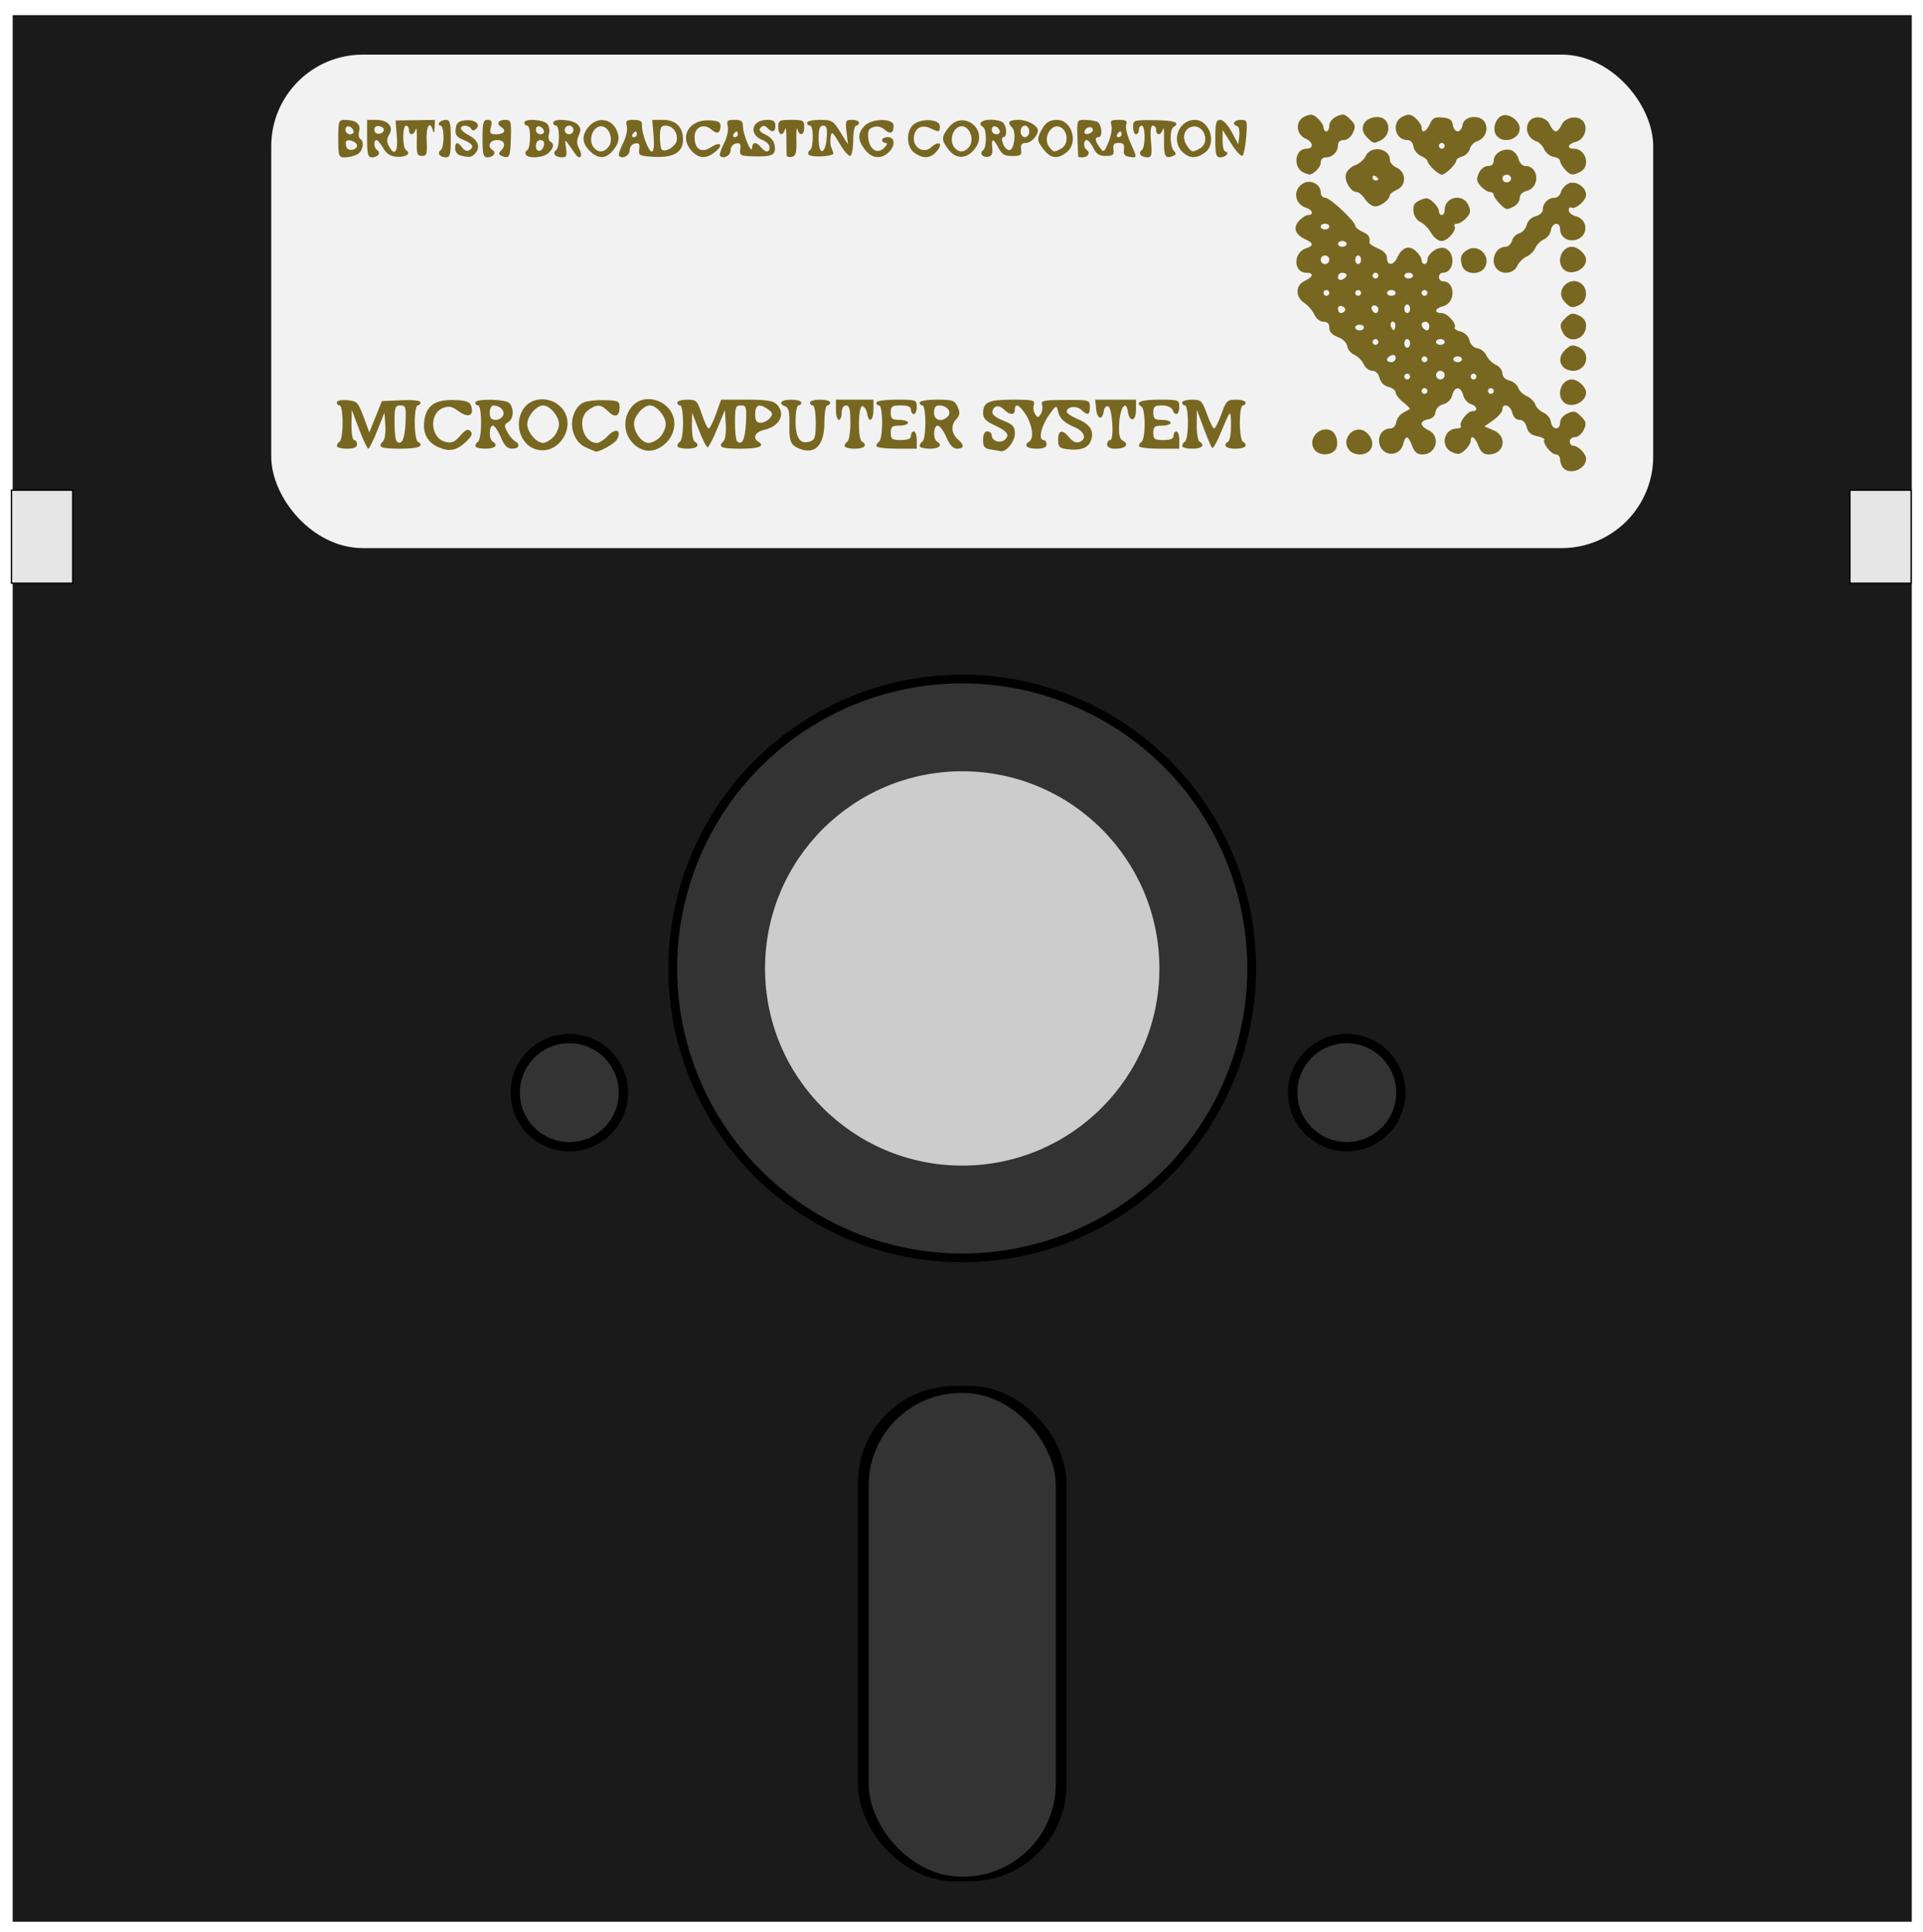 <?xml version="1.0" encoding="UTF-8" standalone="no"?>
<!-- Created with Inkscape (http://www.inkscape.org/) -->

<svg
   width="210mm"
   height="211mm"
   viewBox="0 0 210 211"
   version="1.1"
   id="svg1"
   inkscape:version="1.4.2 (f4327f4, 2025-05-13)"
   sodipodi:docname="documento-1.svg"
   xmlns:inkscape="http://www.inkscape.org/namespaces/inkscape"
   xmlns:sodipodi="http://sodipodi.sourceforge.net/DTD/sodipodi-0.dtd"
   xmlns="http://www.w3.org/2000/svg"
   xmlns:svg="http://www.w3.org/2000/svg">
  <sodipodi:namedview
     id="namedview1"
     pagecolor="#ffffff"
     bordercolor="#000000"
     borderopacity="0.25"
     inkscape:showpageshadow="2"
     inkscape:pageopacity="0.0"
     inkscape:pagecheckerboard="0"
     inkscape:deskcolor="#d1d1d1"
     inkscape:document-units="mm"
     inkscape:zoom="0.71891835"
     inkscape:cx="397.12437"
     inkscape:cy="561.25984"
     inkscape:window-width="1920"
     inkscape:window-height="1009"
     inkscape:window-x="-8"
     inkscape:window-y="-8"
     inkscape:window-maximized="1"
     inkscape:current-layer="layer1" />
  <defs
     id="defs1">
    <meshgradient
       inkscape:collect="always"
       id="meshgradient4624"
       gradientUnits="userSpaceOnUse"
       x="-76.487"
       y="845.186"
       gradientTransform="matrix(0.959,0,0,0.959,-72.758,-283.56)">
      <meshrow
         id="meshrow4626">
        <meshpatch
           id="meshpatch4628">
          <stop
             path="c 17.005,-17.005  44.574,-17.005  61.579,0"
             style="stop-color:#ffffff;stop-opacity:1"
             id="stop4630" />
          <stop
             path="c 17.005,17.005  17.005,44.574  0,61.579"
             style="stop-color:#00002b;stop-opacity:1"
             id="stop4632" />
          <stop
             path="c -17.005,17.005  -44.574,17.005  -61.579,0"
             style="stop-color:#ffffff;stop-opacity:1"
             id="stop4634" />
          <stop
             path="c -17.005,-17.005  -17.005,-44.574  -1.42109e-14,-61.579"
             style="stop-color:#00002b;stop-opacity:1"
             id="stop4636" />
        </meshpatch>
      </meshrow>
    </meshgradient>
  </defs>
  <g
     inkscape:label="Camada 1"
     inkscape:groupmode="layer"
     id="layer1">
    <g
       id="g1164"
       transform="matrix(0.794,0,0,0.794,231.503,-301.739)">
      <g
         id="g5926"
         transform="matrix(0.753,0,0,0.753,-71.452,94.46)">
        <ellipse
           cx="-173.362"
           cy="446.913"
           fill="#ffffff"
           rx="14.949"
           ry="11.5"
           id="ellipse38"
           style="stroke-width:11.5" />
        <rect
           x="-290"
           y="382"
           fill="#1f0200"
           width="346.873"
           height="348.288"
           id="rect4"
           style="fill:#1a1a1a;stroke-width:6.528" />
        <circle
           style="opacity:1;fill:#000000;fill-opacity:1;fill-rule:evenodd;stroke:#000000;stroke-width:0.975;stroke-opacity:1"
           id="path3884"
           cx="-116.564"
           cy="556.144"
           r="53.189" />
        <circle
           style="opacity:1;fill:#333333;fill-opacity:1;fill-rule:evenodd;stroke:#000000;stroke-width:0.964;stroke-opacity:1"
           id="circle4308"
           cx="-116.564"
           cy="556.144"
           r="52.558" />
        <circle
           style="fill:url(#meshgradient4624);fill-opacity:1;fill-rule:evenodd;stroke:none;stroke-width:0.765;stroke-opacity:1"
           id="circle4308-6"
           cx="-116.564"
           cy="556.144"
           r="41.74" />
        <circle
           style="opacity:1;fill:#cccccc;fill-opacity:1;fill-rule:evenodd;stroke:none;stroke-width:1.017;stroke-opacity:1"
           id="path4676"
           cx="-116.564"
           cy="556.144"
           r="36.016" />
        <rect
           style="opacity:1;fill:#e6e6e6;fill-opacity:1;fill-rule:evenodd;stroke:#000000;stroke-width:0.237;stroke-miterlimit:4;stroke-dasharray:none;stroke-opacity:1"
           id="rect5096"
           width="11.185"
           height="16.994"
           x="-290.224"
           y="468.778"
           ry="0" />
        <rect
           style="opacity:1;fill:#e6e6e6;fill-opacity:1;fill-rule:evenodd;stroke:#000000;stroke-width:0.237;stroke-miterlimit:4;stroke-dasharray:none;stroke-opacity:1"
           id="rect5276"
           width="11.185"
           height="16.994"
           x="45.57"
           y="468.778"
           ry="0" />
        <rect
           style="opacity:1;fill:#000000;fill-opacity:1;fill-rule:evenodd;stroke:#000000;stroke-width:0.54;stroke-miterlimit:4;stroke-dasharray:none;stroke-opacity:1"
           id="rect5319"
           width="37.558"
           height="89.961"
           x="-135.342"
           y="632.678"
           ry="17.385" />
        <rect
           style="opacity:1;fill:#333333;fill-opacity:1;fill-rule:evenodd;stroke:#000000;stroke-width:0.516;stroke-miterlimit:4;stroke-dasharray:none;stroke-opacity:1"
           id="rect5425"
           width="34.692"
           height="88.882"
           x="-133.91"
           y="633.432"
           ry="17.177" />
        <circle
           style="opacity:1;fill:#333333;fill-opacity:1;fill-rule:evenodd;stroke:#000000;stroke-width:1.7;stroke-miterlimit:4;stroke-dasharray:none;stroke-opacity:1"
           id="path5526"
           cx="-188.327"
           cy="578.829"
           r="9.88" />
        <circle
           style="opacity:1;fill:#333333;fill-opacity:1;fill-rule:evenodd;stroke:#000000;stroke-width:1.7;stroke-miterlimit:4;stroke-dasharray:none;stroke-opacity:1"
           id="circle5630"
           cx="-46.327"
           cy="578.829"
           r="9.88" />
        <rect
           style="opacity:1;fill:#f2f2f2;fill-opacity:1;fill-rule:evenodd;stroke:none;stroke-width:1.552;stroke-miterlimit:4;stroke-dasharray:none;stroke-opacity:1"
           id="rect5677"
           width="252.417"
           height="90.149"
           x="-242.772"
           y="389.212"
           ry="16.733" />
      </g>
      <path
         style="fill:#786721;stroke-width:0.397"
         d="m -76.517,444.443 c -0.262,-0.262 -0.476,-0.798 -0.476,-1.19 0,-0.393 -0.258,-0.714 -0.573,-0.714 -0.635,0 -1.876,-1.553 -1.6,-2 0.097,-0.156 -0.353,-0.389 -0.998,-0.519 -0.826,-0.165 -1.248,-0.532 -1.425,-1.239 -0.157,-0.627 -0.531,-1.004 -0.995,-1.004 -0.462,0 -0.837,-0.376 -0.992,-0.992 -0.263,-1.049 -1.353,-1.39 -1.353,-0.424 0,0.313 -0.555,0.963 -1.233,1.446 l -1.233,0.878 1.233,0.519 c 2.012,0.846 1.515,3.335 -0.666,3.335 -0.688,0 -1.07,-0.326 -1.396,-1.19 -0.463,-1.227 -1.069,-1.599 -1.069,-0.657 0,0.294 -0.358,0.858 -0.795,1.253 -0.657,0.595 -0.967,0.641 -1.786,0.268 -1.66,-0.757 -1.124,-3.246 0.7,-3.246 0.406,0 0.645,-0.149 0.532,-0.332 -0.299,-0.485 0.899,-2.049 1.57,-2.049 0.849,0 0.694,-0.702 -0.22,-0.992 -0.436,-0.138 -0.902,-0.686 -1.035,-1.217 -0.314,-1.253 -1.192,-1.241 -1.508,0.02 -0.151,0.6 -0.625,1.081 -1.211,1.228 -0.584,0.147 -1.011,0.578 -1.085,1.097 -0.076,0.537 -0.455,0.903 -1.015,0.982 -0.491,0.07 -0.893,0.34 -0.893,0.6 0,0.26 0.402,0.65 0.893,0.865 1.782,0.782 1.185,3.368 -0.777,3.368 -0.722,0 -1.095,-0.311 -1.427,-1.19 -0.544,-1.443 -0.903,-1.508 -1.225,-0.225 -0.445,1.774 -2.818,1.757 -3.264,-0.022 -0.278,-1.107 0.423,-2.134 1.458,-2.134 0.43,0 0.768,-0.341 0.844,-0.852 0.07,-0.469 0.484,-1.049 0.92,-1.29 0.436,-0.241 0.866,-0.479 0.953,-0.531 0.088,-0.051 -0.314,-0.466 -0.893,-0.922 -0.579,-0.455 -1.053,-1.064 -1.053,-1.351 0,-0.288 -0.444,-0.635 -0.986,-0.771 -0.608,-0.153 -1.081,-0.625 -1.233,-1.233 -0.156,-0.62 -0.529,-0.986 -1.007,-0.986 -0.418,0 -0.946,-0.409 -1.173,-0.909 -0.228,-0.5 -0.804,-1.08 -1.281,-1.29 -0.477,-0.209 -0.919,-0.746 -0.983,-1.193 -0.068,-0.477 -0.601,-0.995 -1.29,-1.255 -0.784,-0.296 -1.173,-0.718 -1.173,-1.271 0,-0.566 -0.253,-0.828 -0.802,-0.828 -0.469,0 -0.989,-0.409 -1.252,-0.986 -0.247,-0.543 -0.868,-1.261 -1.38,-1.596 -1.276,-0.836 -1.243,-2.45 0.061,-3.045 1.186,-0.541 1.296,-1.118 0.212,-1.118 -1.815,0 -1.827,-2.797 -0.014,-3.373 1.027,-0.326 1.006,-0.708 -0.066,-1.196 -1.44,-0.656 -1.795,-1.613 -0.946,-2.551 0.407,-0.449 0.979,-0.817 1.273,-0.817 0.819,0 0.633,-0.709 -0.26,-0.992 -1.675,-0.531 -1.885,-2.576 -0.35,-3.398 0.984,-0.527 2.334,0.185 2.334,1.229 0,0.446 0.268,0.78 0.627,0.78 0.663,0 4.135,3.252 4.135,3.873 0,0.2 0.446,0.568 0.992,0.816 0.893,0.407 1.054,0.661 0.965,1.525 -0.015,0.144 0.521,0.493 1.19,0.774 0.796,0.335 1.217,0.793 1.217,1.325 0,1.072 0.898,1.042 1.394,-0.048 0.656,-1.44 1.613,-1.795 2.551,-0.946 0.449,0.407 0.817,0.979 0.817,1.273 0,0.294 0.179,0.534 0.397,0.534 0.218,0 0.397,-0.24 0.397,-0.534 0,-0.917 1.454,-1.943 2.352,-1.658 1.58,0.501 1.395,3.382 -0.218,3.382 -0.301,0 -0.547,0.268 -0.547,0.595 0,0.327 0.246,0.595 0.547,0.595 1.739,0 1.776,2.975 0.043,3.41 -1.168,0.293 -1.317,0.955 -0.215,0.955 0.789,0 2.117,1.485 1.794,2.006 -0.099,0.159 0.263,0.401 0.804,0.537 0.597,0.15 1.078,0.625 1.225,1.21 0.147,0.584 0.578,1.011 1.097,1.085 0.471,0.067 1.027,0.512 1.236,0.989 0.209,0.477 0.79,1.053 1.29,1.281 0.5,0.228 0.909,0.756 0.909,1.173 0,0.473 0.364,0.85 0.966,1.001 0.531,0.133 1.07,0.572 1.198,0.975 0.128,0.403 0.66,0.927 1.182,1.165 0.522,0.238 1.053,0.758 1.179,1.155 0.126,0.397 0.633,0.899 1.126,1.115 0.493,0.216 0.954,0.795 1.023,1.286 0.158,1.11 1.262,1.189 1.262,0.091 0,-0.474 0.413,-0.99 1.009,-1.262 0.864,-0.394 1.131,-0.338 1.857,0.389 0.726,0.726 0.782,0.993 0.389,1.857 -0.253,0.555 -0.791,1.009 -1.196,1.009 -0.405,0 -0.736,0.268 -0.736,0.595 0,0.327 0.225,0.595 0.501,0.595 0.663,0 1.748,1.108 1.748,1.786 0,1.388 -2.12,2.285 -3.095,1.309 z m -18.729,-10.635 c 0,-0.218 -0.179,-0.397 -0.397,-0.397 -0.218,0 -0.397,0.179 -0.397,0.397 0,0.218 0.179,0.397 0.397,0.397 0.218,0 0.397,-0.179 0.397,-0.397 z m 9.127,0 c 0,-0.218 -0.179,-0.397 -0.397,-0.397 -0.218,0 -0.397,0.179 -0.397,0.397 0,0.218 0.179,0.397 0.397,0.397 0.218,0 0.397,-0.179 0.397,-0.397 z m -11.507,-1.984 c 0,-0.218 -0.179,-0.397 -0.397,-0.397 -0.218,0 -0.397,0.179 -0.397,0.397 0,0.218 0.179,0.397 0.397,0.397 0.218,0 0.397,-0.179 0.397,-0.397 z m 4.762,-0.198 c 0,-0.327 -0.268,-0.595 -0.595,-0.595 -0.327,0 -0.595,0.268 -0.595,0.595 0,0.327 0.268,0.595 0.595,0.595 0.327,0 0.595,-0.268 0.595,-0.595 z m 4.365,0.198 c 0,-0.218 -0.179,-0.397 -0.397,-0.397 -0.218,0 -0.397,0.179 -0.397,0.397 0,0.218 0.179,0.397 0.397,0.397 0.218,0 0.397,-0.179 0.397,-0.397 z m -11.111,-2.567 c 0,-0.355 -0.233,-0.493 -0.595,-0.354 -0.327,0.126 -0.595,0.388 -0.595,0.583 0,0.195 0.268,0.354 0.595,0.354 0.327,0 0.595,-0.262 0.595,-0.583 z m 4.365,0.186 c 0,-0.218 -0.179,-0.397 -0.397,-0.397 -0.218,0 -0.397,0.179 -0.397,0.397 0,0.218 0.179,0.397 0.397,0.397 0.218,0 0.397,-0.179 0.397,-0.397 z m 4.762,0 c 0,-0.218 -0.268,-0.397 -0.595,-0.397 -0.327,0 -0.595,0.179 -0.595,0.397 0,0.218 0.268,0.397 0.595,0.397 0.327,0 0.595,-0.179 0.595,-0.397 z m -7.143,-2.182 c 0,-0.327 -0.179,-0.595 -0.397,-0.595 -0.218,0 -0.397,0.268 -0.397,0.595 0,0.327 0.179,0.595 0.397,0.595 0.218,0 0.397,-0.268 0.397,-0.595 z m -4.365,-0.198 c 0,-0.218 -0.179,-0.397 -0.397,-0.397 -0.218,0 -0.397,0.179 -0.397,0.397 0,0.218 0.179,0.397 0.397,0.397 0.218,0 0.397,-0.179 0.397,-0.397 z m 9.127,0 c 0,-0.218 -0.268,-0.397 -0.595,-0.397 -0.327,0 -0.595,0.179 -0.595,0.397 0,0.218 0.268,0.397 0.595,0.397 0.327,0 0.595,-0.179 0.595,-0.397 z m -11.111,-1.984 c 0,-0.218 -0.268,-0.397 -0.595,-0.397 -0.327,0 -0.595,0.179 -0.595,0.397 0,0.218 0.268,0.397 0.595,0.397 0.327,0 0.595,-0.179 0.595,-0.397 z m 4.208,-0.686 c -0.403,-0.403 -0.736,0.204 -0.405,0.739 0.25,0.405 0.343,0.405 0.478,0.002 0.092,-0.276 0.059,-0.609 -0.073,-0.741 z m 4.787,0.488 c 0,-0.327 -0.238,-0.595 -0.529,-0.595 -0.563,0 -0.703,0.488 -0.265,0.926 0.443,0.443 0.794,0.297 0.794,-0.331 z m -11.599,-2.141 c 0.121,-0.195 -0.047,-0.458 -0.373,-0.583 -0.36,-0.138 -0.593,9.1e-4 -0.593,0.355 0,0.642 0.62,0.788 0.966,0.228 z m 4.589,-0.174 c 0,-0.291 -0.251,-0.529 -0.557,-0.529 -0.307,0 -0.466,0.238 -0.354,0.529 0.112,0.291 0.362,0.529 0.557,0.529 0.195,0 0.354,-0.238 0.354,-0.529 z m 4.365,-0.066 c 0,-0.327 -0.179,-0.595 -0.397,-0.595 -0.218,0 -0.397,0.268 -0.397,0.595 0,0.327 0.179,0.595 0.397,0.595 0.218,0 0.397,-0.268 0.397,-0.595 z m -11.111,-2.182 c 0,-0.218 -0.179,-0.397 -0.397,-0.397 -0.218,0 -0.397,0.179 -0.397,0.397 0,0.218 0.179,0.397 0.397,0.397 0.218,0 0.397,-0.179 0.397,-0.397 z m 4.365,0 c 0,-0.218 -0.179,-0.397 -0.397,-0.397 -0.218,0 -0.397,0.179 -0.397,0.397 0,0.218 0.179,0.397 0.397,0.397 0.218,0 0.397,-0.179 0.397,-0.397 z m 4.762,0 c 0,-0.218 -0.268,-0.397 -0.595,-0.397 -0.327,0 -0.595,0.179 -0.595,0.397 0,0.218 0.268,0.397 0.595,0.397 0.327,0 0.595,-0.179 0.595,-0.397 z m 4.365,0 c 0,-0.218 -0.179,-0.397 -0.397,-0.397 -0.218,0 -0.397,0.179 -0.397,0.397 0,0.218 0.179,0.397 0.397,0.397 0.218,0 0.397,-0.179 0.397,-0.397 z m -11.111,-2.423 c 0,-0.195 -0.268,-0.354 -0.595,-0.354 -0.327,0 -0.595,0.262 -0.595,0.583 0,0.355 0.233,0.493 0.595,0.354 0.327,-0.126 0.595,-0.388 0.595,-0.583 z m 4.365,0.042 c 0,-0.218 -0.179,-0.397 -0.397,-0.397 -0.218,0 -0.397,0.179 -0.397,0.397 0,0.218 0.179,0.397 0.397,0.397 0.218,0 0.397,-0.179 0.397,-0.397 z m 4.762,0 c 0,-0.218 -0.268,-0.397 -0.595,-0.397 -0.327,0 -0.595,0.179 -0.595,0.397 0,0.218 0.268,0.397 0.595,0.397 0.327,0 0.595,-0.179 0.595,-0.397 z m -11.507,-2.182 c 0,-0.327 -0.268,-0.595 -0.595,-0.595 -0.327,0 -0.595,0.268 -0.595,0.595 0,0.327 0.268,0.595 0.595,0.595 0.327,0 0.595,-0.268 0.595,-0.595 z m 4.365,0 c 0,-0.327 -0.179,-0.595 -0.397,-0.595 -0.218,0 -0.397,0.268 -0.397,0.595 0,0.327 0.179,0.595 0.397,0.595 0.218,0 0.397,-0.268 0.397,-0.595 z m -1.984,-2.182 c 0,-0.218 -0.268,-0.397 -0.595,-0.397 -0.327,0 -0.595,0.179 -0.595,0.397 0,0.218 0.268,0.397 0.595,0.397 0.327,0 0.595,-0.179 0.595,-0.397 z m -2.381,-2.381 c 0,-0.218 -0.268,-0.397 -0.595,-0.397 -0.327,0 -0.595,0.179 -0.595,0.397 0,0.218 0.268,0.397 0.595,0.397 0.327,0 0.595,-0.179 0.595,-0.397 z m -1.98,30.758 c -1.109,-1.336 0.474,-3.382 2.126,-2.748 0.868,0.333 1.26,2.006 0.643,2.748 -0.63,0.759 -2.139,0.759 -2.769,0 z m 4.837,0.114 c -1.541,-1.541 0.685,-3.963 2.3,-2.501 1.362,1.233 0.782,2.978 -0.99,2.978 -0.458,0 -1.048,-0.214 -1.309,-0.476 z m -125.372,-0.515 c -1.599,-0.691 -2.268,-2.067 -1.916,-3.941 0.356,-1.895 1.569,-2.644 4.135,-2.553 1.627,0.058 2.082,0.226 2.277,0.843 0.415,1.307 -0.425,1.658 -1.704,0.713 -0.926,-0.684 -1.355,-0.777 -2.171,-0.466 -1.979,0.752 -1.743,4.141 0.325,4.66 0.869,0.218 1.256,0.059 2.025,-0.835 0.715,-0.831 1.063,-0.992 1.406,-0.65 0.342,0.342 0.213,0.69 -0.522,1.401 -1.321,1.278 -2.319,1.493 -3.854,0.829 z m 13.137,0.192 c -2.086,-0.818 -2.774,-3.824 -1.303,-5.694 1.127,-1.433 3.553,-1.468 4.949,-0.072 2.519,2.519 -0.351,7.057 -3.646,5.765 z m 2.636,-1.581 c 0.436,-0.436 0.794,-1.24 0.794,-1.786 0,-1.097 -1.254,-2.579 -2.182,-2.579 -0.928,0 -2.182,1.482 -2.182,2.579 0,1.097 1.254,2.579 2.182,2.579 0.327,0 0.952,-0.357 1.389,-0.794 z m 4.507,1.411 c -2.243,-0.976 -2.609,-4.519 -0.623,-6.028 0.392,-0.298 1.643,-0.499 2.96,-0.476 2.108,0.036 2.282,0.109 2.282,0.956 0,1.294 -0.628,1.526 -1.573,0.581 -0.97,-0.97 -1.535,-1.009 -2.704,-0.19 -1.65,1.156 -0.782,4.541 1.163,4.541 0.327,0 1.016,-0.449 1.531,-0.997 1.059,-1.127 1.918,-0.767 1.231,0.516 -0.312,0.582 -2.548,1.824 -2.981,1.656 -0.022,-0.008 -0.601,-0.26 -1.287,-0.558 z m 7.794,0.301 c -2.357,-0.894 -3.139,-3.816 -1.558,-5.825 1.84,-2.34 5.923,-0.763 5.923,2.287 0,2.285 -2.445,4.266 -4.365,3.538 z m 2.381,-1.712 c 0.436,-0.436 0.794,-1.24 0.794,-1.786 0,-1.097 -1.254,-2.579 -2.182,-2.579 -0.897,0 -2.182,1.468 -2.182,2.491 0,1.241 1.073,2.668 2.007,2.668 0.424,0 1.128,-0.357 1.565,-0.794 z m 19.187,1.586 c -1.226,-0.489 -1.439,-1.016 -1.383,-3.43 0.036,-1.577 -0.109,-2.211 -0.544,-2.378 -1.069,-0.41 -0.623,-0.937 0.795,-0.937 0.764,0 1.389,0.179 1.389,0.397 0,0.218 -0.179,0.397 -0.397,0.397 -0.218,0 -0.397,0.96 -0.397,2.134 0,2.355 0.626,3.257 1.965,2.832 0.699,-0.222 0.813,-0.588 0.813,-2.612 0,-1.305 -0.177,-2.354 -0.397,-2.354 -0.218,0 -0.397,-0.179 -0.397,-0.397 0,-0.218 0.625,-0.397 1.389,-0.397 0.764,0 1.389,0.179 1.389,0.397 0,0.218 -0.179,0.397 -0.397,0.397 -0.219,0 -0.397,1.033 -0.397,2.305 0,3.156 -1.273,4.508 -3.431,3.646 z m 26.347,0.114 c -0.905,-0.137 -1.091,-0.364 -1.091,-1.329 0,-0.77 0.201,-1.164 0.595,-1.164 0.327,0 0.595,0.249 0.595,0.553 0,0.788 1.236,1.159 1.842,0.553 0.662,-0.662 0.286,-1.146 -1.544,-1.992 -1.093,-0.505 -1.488,-0.932 -1.488,-1.607 0,-1.534 0.735,-1.871 4.074,-1.871 2.791,0 3.099,0.074 2.906,0.694 -0.119,0.382 -0.042,0.962 0.172,1.29 0.345,0.529 0.431,0.529 0.775,0 0.213,-0.327 0.294,-0.896 0.18,-1.264 -0.183,-0.59 0.19,-0.67 3.184,-0.681 3.344,-0.013 3.391,9.1e-4 3.391,0.966 0,1.132 -0.27,1.216 -1.201,0.374 -0.671,-0.608 -1.973,-0.429 -1.973,0.271 0,0.206 0.595,0.623 1.321,0.927 1.787,0.747 2.394,1.559 2.084,2.792 -0.301,1.199 -1.348,1.669 -3.229,1.45 -1.206,-0.141 -1.367,-0.295 -1.367,-1.307 0,-1.363 0.601,-1.473 1.561,-0.287 0.441,0.544 0.938,0.767 1.353,0.608 1.084,-0.416 0.744,-1.472 -0.664,-2.06 -1.501,-0.627 -2.098,-1.241 -2.317,-2.384 -0.129,-0.672 -0.318,-0.552 -1.233,0.787 -1.075,1.572 -1.441,3.38 -0.684,3.38 0.218,0 0.397,0.268 0.397,0.595 0,0.416 -0.419,0.595 -1.389,0.595 -1.337,0 -1.818,-0.481 -0.992,-0.992 0.66,-0.408 0.447,-2.206 -0.429,-3.624 -0.872,-1.411 -1.555,-1.736 -1.555,-0.741 0,0.769 -0.685,0.761 -1.463,-0.018 -0.708,-0.708 -1.461,-0.578 -1.628,0.282 -0.073,0.377 0.471,0.825 1.488,1.225 1.381,0.542 1.604,0.796 1.604,1.83 0,1.065 -1.257,2.579 -1.973,2.376 -0.115,-0.033 -0.7,-0.134 -1.301,-0.225 z m -89.977,-0.486 c 0,-0.205 0.179,-0.484 0.397,-0.619 0.218,-0.135 0.397,-1.306 0.397,-2.603 0,-1.307 -0.177,-2.357 -0.397,-2.357 -0.218,0 -0.397,-0.189 -0.397,-0.421 0,-0.242 0.611,-0.368 1.436,-0.298 1.341,0.115 1.488,0.265 2.235,2.274 l 0.8,2.151 0.863,-2.151 0.863,-2.151 2.656,-0.117 c 1.658,-0.073 2.656,0.038 2.656,0.298 0,0.228 -0.179,0.415 -0.397,0.415 -0.22,0 -0.397,1.05 -0.397,2.357 0,1.297 0.179,2.468 0.397,2.603 1.022,0.632 0.158,0.992 -2.381,0.992 -2.725,0 -3.2,-0.213 -2.355,-1.057 0.232,-0.232 0.366,-1.205 0.298,-2.163 l -0.125,-1.74 -0.99,2.48 c -0.544,1.364 -1.1,2.48 -1.235,2.48 -0.135,0 -0.702,-1.205 -1.261,-2.678 l -1.016,-2.678 -0.031,2.083 c -0.017,1.146 0.148,2.083 0.366,2.083 0.218,0 0.397,0.268 0.397,0.595 0,0.416 -0.419,0.595 -1.389,0.595 -0.764,0 -1.389,-0.168 -1.389,-0.373 z m 9.443,-3.13 c 0.108,-2.242 0.049,-2.449 -0.694,-2.449 -0.726,0 -0.813,0.247 -0.813,2.315 0,1.273 0.123,2.437 0.273,2.588 0.682,0.682 1.125,-0.2 1.234,-2.454 z m 9.604,3.13 c 0,-0.205 0.179,-0.484 0.397,-0.619 0.218,-0.135 0.397,-1.306 0.397,-2.603 0,-1.307 -0.177,-2.357 -0.397,-2.357 -0.218,0 -0.397,-0.179 -0.397,-0.397 0,-0.564 4.109,-0.494 4.682,0.079 0.682,0.682 0.587,2.2 -0.164,2.62 -0.542,0.303 -0.564,0.504 -0.14,1.309 0.275,0.523 0.742,1.094 1.037,1.268 0.83,0.49 0.636,1.072 -0.356,1.067 -0.664,-0.003 -1.063,-0.41 -1.558,-1.587 -0.366,-0.871 -0.857,-1.583 -1.091,-1.583 -0.538,0 -0.563,1.853 -0.029,2.182 0.826,0.511 0.345,0.992 -0.992,0.992 -0.764,0 -1.389,-0.168 -1.389,-0.373 z m 3.84,-4.23 c 0.247,-0.643 -0.451,-1.332 -1.36,-1.343 -0.273,-0.003 -0.496,0.44 -0.496,0.986 0,0.733 0.211,0.992 0.806,0.992 0.443,0 0.916,-0.286 1.05,-0.635 z m 23.937,4.23 c 0,-0.205 0.179,-0.484 0.397,-0.619 0.218,-0.135 0.397,-1.306 0.397,-2.603 0,-1.307 -0.177,-2.357 -0.397,-2.357 -0.218,0 -0.397,-0.179 -0.397,-0.397 0,-0.218 0.611,-0.397 1.357,-0.397 1.276,0 1.396,0.118 2.016,1.984 0.362,1.091 0.788,1.984 0.946,1.984 0.158,0 0.608,-0.893 1,-1.984 l 0.713,-1.984 h 3.503 c 2.656,0 3.654,0.151 4.127,0.624 1.313,1.313 0.449,3.058 -1.753,3.542 -1.167,0.256 -1.59,1.099 -0.798,1.588 1.022,0.632 0.158,0.992 -2.381,0.992 -2.724,0 -3.2,-0.213 -2.357,-1.056 0.231,-0.231 0.365,-1.287 0.298,-2.346 l -0.123,-1.925 -1.047,2.564 c -0.576,1.41 -1.176,2.564 -1.333,2.564 -0.158,0 -0.701,-1.071 -1.207,-2.381 l -0.92,-2.381 -0.028,1.861 c -0.015,1.024 0.151,1.972 0.369,2.107 0.826,0.511 0.345,0.992 -0.992,0.992 -0.764,0 -1.389,-0.168 -1.389,-0.373 z m 9.443,-3.13 c 0.108,-2.242 0.049,-2.449 -0.694,-2.449 -0.726,0 -0.813,0.247 -0.813,2.315 0,1.273 0.123,2.437 0.273,2.588 0.682,0.682 1.125,-0.2 1.234,-2.454 z m 3.29,-0.706 c 0.45,-0.542 0.416,-0.721 -0.226,-1.19 -1.205,-0.881 -1.794,-0.672 -1.794,0.638 0,0.9 0.182,1.19 0.745,1.19 0.41,0 0.983,-0.287 1.275,-0.638 z m 10.281,3.836 c 0,-0.205 0.179,-0.484 0.397,-0.619 0.218,-0.135 0.397,-1.306 0.397,-2.603 0,-1.831 -0.133,-2.357 -0.595,-2.357 -0.37,0 -0.595,0.375 -0.595,0.992 0,0.546 -0.179,0.992 -0.397,0.992 -0.218,0 -0.397,-0.625 -0.397,-1.389 v -1.389 h 2.579 2.579 v 1.389 c 0,1.515 -0.661,1.918 -0.865,0.527 -0.07,-0.474 -0.35,-0.935 -0.623,-1.025 -0.614,-0.202 -0.71,4.485 -0.099,4.863 0.826,0.511 0.345,0.992 -0.992,0.992 -0.764,0 -1.389,-0.168 -1.389,-0.373 z m 4.365,0 c 0,-0.205 0.179,-0.484 0.397,-0.619 0.218,-0.135 0.397,-1.306 0.397,-2.603 0,-1.307 -0.177,-2.357 -0.397,-2.357 -0.218,0 -0.397,-0.179 -0.397,-0.397 0,-0.227 1.19,-0.397 2.778,-0.397 2.698,0 2.778,0.028 2.778,0.992 0,0.546 -0.179,0.992 -0.397,0.992 -0.218,0 -0.397,-0.268 -0.397,-0.595 0,-0.416 -0.419,-0.595 -1.389,-0.595 -1.217,0 -1.389,0.123 -1.389,0.992 0,0.838 0.185,0.992 1.19,0.992 0.655,0 1.19,0.179 1.19,0.397 0,0.218 -0.536,0.397 -1.19,0.397 -1.005,0 -1.19,0.154 -1.19,0.992 0,0.869 0.172,0.992 1.389,0.992 0.97,0 1.389,-0.18 1.389,-0.595 0,-0.327 0.179,-0.595 0.397,-0.595 0.218,0 0.397,0.536 0.397,1.19 v 1.19 h -2.778 c -1.528,0 -2.778,-0.168 -2.778,-0.373 z m 5.952,0 c 0,-0.205 0.179,-0.484 0.397,-0.619 0.218,-0.135 0.397,-1.306 0.397,-2.603 0,-1.307 -0.177,-2.357 -0.397,-2.357 -0.218,0 -0.397,-0.179 -0.397,-0.397 0,-0.221 1.061,-0.397 2.389,-0.397 2.163,0 2.432,0.094 2.841,0.99 0.371,0.813 0.327,1.127 -0.243,1.757 -0.752,0.831 -0.591,2.01 0.385,2.82 0.813,0.675 0.721,1.178 -0.215,1.178 -0.548,0 -1.008,-0.493 -1.482,-1.587 -0.378,-0.873 -0.913,-1.587 -1.189,-1.587 -0.593,0 -0.68,1.827 -0.105,2.182 0.826,0.511 0.345,0.992 -0.992,0.992 -0.764,0 -1.389,-0.168 -1.389,-0.373 z m 3.879,-4.061 c 0.6,-0.6 -0.095,-1.517 -1.15,-1.517 -0.53,0 -0.745,0.286 -0.745,0.992 0,1.081 1.049,1.372 1.895,0.525 z m 21.913,3.84 c 0,-0.327 0.187,-0.595 0.417,-0.595 0.582,0 0.307,-4.458 -0.287,-4.654 -0.256,-0.084 -0.524,0.221 -0.595,0.679 -0.206,1.321 -0.911,1.126 -1.048,-0.29 l -0.124,-1.29 h 2.803 2.803 v 1.422 c 0,1.58 -0.896,1.748 -1.122,0.211 -0.243,-1.655 -1.06,-0.588 -1.183,1.544 -0.093,1.613 0.028,2.207 0.504,2.473 0.901,0.504 0.361,1.096 -1.001,1.096 -0.773,0 -1.167,-0.201 -1.167,-0.595 z m 4.365,0.222 c 0,-0.205 0.179,-0.484 0.397,-0.619 0.218,-0.135 0.397,-1.206 0.397,-2.381 0,-1.175 -0.179,-2.246 -0.397,-2.381 -1.022,-0.632 -0.158,-0.992 2.381,-0.992 2.698,0 2.778,0.028 2.778,0.992 0,1.091 -0.577,1.335 -0.937,0.397 -0.134,-0.348 -0.728,-0.595 -1.431,-0.595 -1.019,0 -1.203,0.152 -1.203,0.992 0,0.838 0.185,0.992 1.19,0.992 0.655,0 1.19,0.179 1.19,0.397 0,0.218 -0.536,0.397 -1.19,0.397 -1.005,0 -1.19,0.154 -1.19,0.992 0,0.869 0.172,0.992 1.389,0.992 0.97,0 1.389,-0.18 1.389,-0.595 0,-0.327 0.179,-0.595 0.397,-0.595 0.218,0 0.397,0.536 0.397,1.19 v 1.19 h -2.778 c -1.528,0 -2.778,-0.168 -2.778,-0.373 z m 5.952,0 c 0,-0.205 0.179,-0.484 0.397,-0.619 0.218,-0.135 0.397,-1.306 0.397,-2.603 0,-1.307 -0.177,-2.357 -0.397,-2.357 -0.218,0 -0.397,-0.179 -0.397,-0.397 0,-0.218 0.607,-0.397 1.349,-0.397 1.259,0 1.397,0.132 2.062,1.984 0.392,1.091 0.839,1.984 0.992,1.984 0.153,0 0.6,-0.893 0.992,-1.984 0.66,-1.836 0.811,-1.984 2.024,-1.984 0.721,0 1.31,0.179 1.31,0.397 0,0.218 -0.179,0.397 -0.397,0.397 -0.22,0 -0.397,1.05 -0.397,2.357 0,1.297 0.179,2.468 0.397,2.603 0.826,0.511 0.345,0.992 -0.992,0.992 -1.337,0 -1.818,-0.481 -0.992,-0.992 0.218,-0.135 0.385,-1.172 0.37,-2.305 -0.029,-2.223 -0.021,-2.23 -1.564,1.468 -0.445,1.068 -0.913,1.838 -1.039,1.712 -0.126,-0.126 -0.648,-1.357 -1.16,-2.735 l -0.931,-2.505 -0.021,2.06 c -0.011,1.133 0.158,2.17 0.376,2.305 0.826,0.511 0.345,0.992 -0.992,0.992 -0.764,0 -1.389,-0.168 -1.389,-0.373 z m 52.458,-6.055 c -1.054,-1.054 -0.288,-3.095 1.162,-3.095 0.818,0 1.933,1.03 1.933,1.786 0,1.388 -2.12,2.285 -3.095,1.309 z m 0,-4.762 c -0.705,-0.705 -0.579,-1.688 0.319,-2.501 0.657,-0.595 0.967,-0.641 1.786,-0.268 1.715,0.781 1.111,3.246 -0.795,3.246 -0.458,0 -1.048,-0.214 -1.309,-0.476 z m -0.159,-4.898 c -0.394,-0.864 -0.338,-1.131 0.388,-1.857 0.726,-0.726 0.993,-0.782 1.857,-0.389 0.659,0.3 1.009,0.779 1.009,1.381 0,1.997 -2.443,2.646 -3.254,0.865 z m 0.277,-4.151 c -1.461,-1.615 0.96,-3.841 2.501,-2.3 0.729,0.729 0.567,2.225 -0.291,2.684 -1.076,0.576 -1.39,0.521 -2.21,-0.384 z m -14.046,-4.859 c -0.406,-1.093 -0.173,-1.785 0.772,-2.291 1.493,-0.799 3.165,0.892 2.363,2.39 -0.616,1.151 -2.695,1.085 -3.135,-0.099 z m 4.802,0.417 c -1.047,-1.047 -0.29,-3.095 1.144,-3.095 0.367,0 0.765,-0.37 0.883,-0.823 0.118,-0.453 0.571,-0.916 1.005,-1.03 0.434,-0.114 0.897,-0.633 1.028,-1.155 0.143,-0.572 0.63,-1.047 1.224,-1.196 0.564,-0.142 0.986,-0.535 0.986,-0.919 0,-0.859 0.763,-1.624 1.62,-1.624 0.367,0 0.757,-0.339 0.865,-0.754 0.108,-0.415 0.548,-0.942 0.977,-1.172 0.973,-0.521 2.49,0.411 2.49,1.529 0,0.805 -1.501,2.084 -2.049,1.746 -0.183,-0.113 -0.332,0.054 -0.332,0.37 0,0.317 0.427,0.683 0.948,0.814 1.778,0.446 1.787,2.819 0.012,3.264 -1.136,0.285 -2.151,-0.414 -2.151,-1.481 0,-1.058 -1.109,-0.928 -1.262,0.148 -0.07,0.491 -0.499,1.056 -0.954,1.256 -0.455,0.2 -0.991,0.736 -1.19,1.19 -0.2,0.455 -0.753,0.998 -1.23,1.208 -0.477,0.209 -1.053,0.79 -1.281,1.29 -0.454,0.997 -1.934,1.231 -2.733,0.433 z m 9.127,0 c -1.054,-1.054 -0.288,-3.095 1.162,-3.095 0.818,0 1.933,1.03 1.933,1.786 0,1.388 -2.12,2.285 -3.095,1.309 z m -18.222,-5.015 c -0.356,-0.619 -1.017,-1.289 -1.47,-1.488 -0.483,-0.212 -0.875,-0.811 -0.948,-1.45 -0.097,-0.847 0.1,-1.191 0.891,-1.551 0.85,-0.387 1.147,-0.345 1.812,0.257 0.437,0.396 0.795,0.96 0.795,1.253 0,0.294 0.179,0.534 0.397,0.534 0.218,0 0.397,-0.321 0.397,-0.714 0,-1.803 2.496,-2.323 3.246,-0.676 0.373,0.818 0.326,1.129 -0.268,1.786 -0.396,0.437 -0.97,0.795 -1.277,0.795 -0.306,0 -0.465,0.149 -0.352,0.332 0.347,0.561 -0.95,2.049 -1.787,2.049 -0.451,0 -1.067,-0.483 -1.436,-1.126 z m 9.413,-4.032 c -0.436,-0.436 -0.794,-0.972 -0.794,-1.19 0,-0.218 -0.24,-0.397 -0.534,-0.397 -0.294,0 -0.858,-0.358 -1.253,-0.795 -0.595,-0.657 -0.641,-0.967 -0.268,-1.786 0.265,-0.581 0.783,-0.99 1.253,-0.99 0.533,0 0.802,-0.262 0.802,-0.78 0,-0.953 1.337,-1.734 2.395,-1.398 0.428,0.136 0.887,0.681 1.02,1.212 0.142,0.568 0.532,0.966 0.944,0.966 1.867,0 2.038,2.948 0.198,3.41 -0.607,0.152 -0.986,0.53 -0.986,0.984 0,0.405 -0.345,0.921 -0.768,1.147 -1.024,0.548 -1.092,0.535 -2.01,-0.383 z m 1.587,-3.439 c 0,-0.291 -0.268,-0.529 -0.595,-0.529 -0.327,0 -0.595,0.238 -0.595,0.529 0,0.291 0.268,0.529 0.595,0.529 0.327,0 0.595,-0.238 0.595,-0.529 z m -20.075,2.844 c -0.357,-0.546 -0.887,-0.992 -1.177,-0.992 -0.797,0 -1.703,-1.53 -1.459,-2.464 0.119,-0.454 0.694,-1.006 1.277,-1.226 0.584,-0.22 1.226,-0.775 1.427,-1.232 0.676,-1.539 3.341,-1.131 3.341,0.512 0,0.358 0.402,0.827 0.893,1.043 1.352,0.593 1.428,2.438 0.125,3.031 -0.56,0.255 -1.018,0.601 -1.018,0.769 0,0.582 -1.252,1.552 -2.003,1.552 -0.416,0 -1.049,-0.446 -1.406,-0.992 z m 1.822,-2.754 c 0,-0.096 -0.179,-0.285 -0.397,-0.42 -0.218,-0.135 -0.397,-0.056 -0.397,0.175 0,0.231 0.179,0.42 0.397,0.42 0.218,0 0.397,-0.079 0.397,-0.175 z m -10.222,-0.883 c -1.559,-0.628 -1.303,-3.307 0.316,-3.307 1.061,0 0.987,-0.911 -0.113,-1.394 -1.351,-0.593 -1.428,-2.438 -0.127,-3.031 0.85,-0.387 1.147,-0.345 1.812,0.257 0.437,0.396 0.795,0.96 0.795,1.253 0,0.294 0.179,0.534 0.397,0.534 0.218,0 0.397,-0.361 0.397,-0.802 0,-0.474 0.413,-0.99 1.009,-1.262 0.864,-0.394 1.131,-0.338 1.857,0.388 0.726,0.726 0.782,0.993 0.389,1.857 -0.272,0.596 -0.788,1.009 -1.262,1.009 -0.508,0 -0.802,0.262 -0.802,0.714 0,0.914 -0.752,1.667 -1.667,1.667 -0.445,0 -0.714,0.293 -0.714,0.78 0,0.63 -1.134,1.702 -1.66,1.57 -0.069,-0.017 -0.351,-0.122 -0.626,-0.233 z m 17.762,-0.529 c -0.436,-0.436 -0.794,-0.93 -0.794,-1.096 0,-0.167 -0.402,-0.479 -0.893,-0.694 -0.491,-0.215 -0.95,-0.793 -1.02,-1.285 -0.076,-0.533 -0.403,-0.893 -0.813,-0.893 -1.779,0 -2.279,-2.503 -0.649,-3.246 0.818,-0.373 1.129,-0.326 1.786,0.268 0.437,0.396 0.795,0.96 0.795,1.253 0,0.877 0.633,0.606 1.13,-0.483 0.381,-0.835 0.693,-0.995 1.75,-0.893 0.986,0.095 1.316,0.333 1.414,1.017 0.07,0.491 0.37,0.893 0.667,0.893 0.297,0 0.597,-0.402 0.667,-0.893 0.179,-1.262 2.46,-1.498 3.09,-0.321 0.529,0.989 -0.017,2.234 -1.135,2.589 -0.413,0.131 -0.847,0.603 -0.963,1.048 -0.116,0.445 -0.582,0.907 -1.035,1.025 -0.453,0.118 -0.823,0.373 -0.823,0.566 0,0.479 -1.494,1.938 -1.984,1.938 -0.218,0 -0.754,-0.357 -1.19,-0.794 z m 1.587,-3.174 c 0,-0.218 -0.179,-0.397 -0.397,-0.397 -0.218,0 -0.397,0.179 -0.397,0.397 0,0.218 0.179,0.397 0.397,0.397 0.218,0 0.397,-0.179 0.397,-0.397 z m 16.529,3.242 c -0.361,-0.399 -0.657,-0.922 -0.657,-1.163 0,-0.24 -0.402,-0.494 -0.893,-0.564 -0.491,-0.07 -1.07,-0.53 -1.286,-1.023 -0.216,-0.493 -0.708,-0.996 -1.092,-1.118 -1.071,-0.34 -1.601,-1.601 -1.082,-2.573 0.589,-1.1 2.422,-0.901 2.958,0.321 0.215,0.491 0.575,0.893 0.799,0.893 0.224,0 0.583,-0.402 0.799,-0.893 0.473,-1.079 2.23,-1.389 2.95,-0.521 0.757,0.912 0.194,2.546 -0.977,2.84 -1.138,0.286 -1.329,0.955 -0.272,0.955 1.639,0 2.322,2.399 0.899,3.161 -1.062,0.569 -1.391,0.52 -2.147,-0.315 z m -168.706,-4.234 c 0,-2.488 0.035,-2.579 0.992,-2.573 1.443,0.009 2.133,0.574 1.88,1.54 -0.12,0.459 -0.056,0.934 0.141,1.056 0.636,0.393 0.383,1.722 -0.408,2.145 -0.422,0.226 -1.181,0.411 -1.686,0.411 -0.866,0 -0.919,-0.147 -0.919,-2.579 z m 2.579,0.937 c 0,-0.45 -1.137,-0.924 -1.455,-0.606 -0.127,0.127 -0.126,0.503 0.002,0.836 0.241,0.627 1.453,0.435 1.453,-0.23 z m -0.488,-2.004 c -0.245,-0.736 -1.099,-0.858 -1.099,-0.157 0,0.346 0.283,0.628 0.628,0.628 0.346,0 0.558,-0.212 0.471,-0.471 z m 1.877,1.066 v -2.579 h 1.241 c 1.62,0 2.47,0.955 1.801,2.025 -0.348,0.557 -0.365,0.988 -0.061,1.555 0.796,1.487 1.292,0.88 1.106,-1.355 l -0.177,-2.14 2.708,-0.041 2.708,-0.041 -0.046,1.09 c -0.028,0.671 -0.116,0.823 -0.227,0.396 -0.397,-1.519 -0.971,-0.599 -0.865,1.389 0.097,1.824 0.016,2.083 -0.647,2.083 -0.66,0 -0.751,-0.281 -0.705,-2.182 0.029,-1.2 -0.037,-1.87 -0.146,-1.488 -0.243,0.849 -0.934,0.922 -0.934,0.099 0,-0.327 -0.179,-0.595 -0.397,-0.595 -0.521,0 -0.516,3.054 0.006,3.377 0.737,0.455 -0.041,0.998 -1.293,0.903 -0.877,-0.067 -1.415,-0.411 -1.859,-1.192 -0.343,-0.604 -0.758,-1.099 -0.922,-1.101 -0.444,-0.004 -0.36,1.103 0.106,1.39 0.559,0.346 0.088,0.988 -0.724,0.988 -0.561,0 -0.671,-0.422 -0.671,-2.579 z m 2.303,-1.185 c 0.043,-0.215 -0.234,-0.452 -0.616,-0.525 -0.434,-0.084 -0.694,0.111 -0.694,0.52 0,0.69 1.173,0.695 1.311,0.005 z m 7.635,3.395 c -0.126,-0.203 -0.047,-0.482 0.175,-0.619 0.536,-0.331 0.521,-3.377 -0.017,-3.377 -0.231,0 -0.31,-0.179 -0.175,-0.397 0.135,-0.218 0.547,-0.397 0.916,-0.397 0.561,0 0.671,0.422 0.671,2.579 0,2.158 -0.11,2.579 -0.671,2.579 -0.369,0 -0.774,-0.166 -0.899,-0.369 z m 2.86,0.096 c -0.382,-0.1 -0.694,-0.525 -0.694,-0.946 0,-0.938 0.353,-0.977 0.987,-0.109 0.264,0.361 0.685,0.529 0.937,0.373 0.755,-0.467 0.524,-0.905 -0.754,-1.435 -0.974,-0.403 -1.188,-0.704 -1.091,-1.536 0.094,-0.809 0.369,-1.063 1.26,-1.165 1.343,-0.153 2.223,0.498 1.564,1.157 -0.311,0.311 -0.506,0.311 -0.698,0 -0.331,-0.536 -1.41,-0.57 -1.41,-0.045 0,0.213 0.536,0.664 1.19,1.002 1.237,0.64 1.534,1.68 0.714,2.5 -0.488,0.488 -0.794,0.519 -2.004,0.203 z m 3.075,-2.306 c 0,-2.202 0.103,-2.579 0.702,-2.579 0.551,0 0.648,0.214 0.453,0.992 -0.218,0.868 -0.12,0.992 0.786,0.992 1.038,0 1.381,-0.533 0.638,-0.992 -0.702,-0.434 -0.423,-0.992 0.496,-0.992 0.835,-1.4e-4 0.889,0.156 0.828,2.413 -0.072,2.687 -0.196,2.959 -1.175,2.583 -0.517,-0.199 -0.569,-0.371 -0.216,-0.724 0.776,-0.776 0.521,-1.495 -0.529,-1.495 -1.001,0 -1.382,0.902 -0.589,1.393 0.559,0.346 0.088,0.988 -0.724,0.988 -0.561,0 -0.671,-0.422 -0.671,-2.579 z m 5.969,2.21 c -0.126,-0.203 -0.047,-0.482 0.175,-0.619 0.522,-0.323 0.528,-3.377 0.006,-3.377 -0.218,0 -0.397,-0.179 -0.397,-0.397 0,-0.616 2.622,-0.467 3.159,0.179 0.263,0.317 0.367,0.927 0.231,1.355 -0.136,0.429 -0.061,0.894 0.166,1.034 0.58,0.358 0.515,0.844 -0.211,1.569 -0.679,0.679 -2.762,0.848 -3.129,0.254 z m 2.492,-1.35 c 0.076,-0.392 -0.126,-0.662 -0.496,-0.662 -0.368,0 -0.624,0.339 -0.624,0.827 0,0.967 0.927,0.83 1.12,-0.165 z m -0.021,-1.926 c -0.245,-0.736 -1.099,-0.858 -1.099,-0.157 0,0.346 0.283,0.628 0.628,0.628 0.346,0 0.558,-0.212 0.471,-0.471 z m 1.497,3.276 c -0.126,-0.203 -0.047,-0.482 0.175,-0.619 0.522,-0.323 0.528,-3.377 0.006,-3.377 -0.218,0 -0.397,-0.179 -0.397,-0.397 0,-0.63 2.657,-0.46 3.33,0.212 0.474,0.474 0.515,0.814 0.186,1.537 -0.307,0.674 -0.294,1.169 0.047,1.806 0.567,1.059 0.135,1.676 -0.52,0.744 -0.255,-0.363 -0.694,-0.987 -0.976,-1.388 -0.453,-0.644 -0.488,-0.579 -0.308,0.561 0.171,1.077 0.079,1.29 -0.556,1.29 -0.418,0 -0.863,-0.166 -0.989,-0.369 z m 2.562,-3.4 c 0,-0.327 -0.268,-0.595 -0.595,-0.595 -0.327,0 -0.595,0.268 -0.595,0.595 0,0.327 0.268,0.595 0.595,0.595 0.327,0 0.595,-0.268 0.595,-0.595 z m 2.459,3.075 c -1.245,-1.076 -1.396,-2.212 -0.453,-3.41 1.353,-1.72 3.629,-1.2 4.145,0.947 0.169,0.702 -0.015,1.337 -0.602,2.083 -0.977,1.243 -1.953,1.362 -3.09,0.38 z m 2.223,-0.575 c 1.201,-1.201 -0.068,-3.694 -1.442,-2.833 -0.832,0.522 -1.07,1.983 -0.445,2.736 0.579,0.698 1.251,0.733 1.887,0.097 z m 1.599,1.07 c -0.125,-0.125 0.113,-0.89 0.529,-1.7 0.427,-0.831 0.661,-1.862 0.537,-2.365 -0.19,-0.774 -0.063,-0.893 0.954,-0.893 0.87,0 1.161,0.179 1.127,0.694 -0.07,1.066 0.899,3.67 1.366,3.67 0.261,0 0.348,-0.812 0.234,-2.182 l -0.181,-2.182 h 1.459 c 1.778,0 2.773,0.969 2.773,2.701 0,1.764 -1.308,2.536 -4.031,2.381 -1.966,-0.112 -2.11,-0.188 -1.989,-1.049 0.101,-0.719 -0.033,-0.896 -0.595,-0.787 -0.409,0.079 -0.726,0.482 -0.726,0.923 -7.9e-4,0.745 -0.974,1.273 -1.456,0.791 z m 7.935,-2.147 c 0.16,-1.074 -0.573,-2.018 -1.567,-2.018 -0.599,0 -0.745,0.298 -0.745,1.521 0,0.837 0.107,1.628 0.237,1.758 0.479,0.479 1.949,-0.415 2.075,-1.261 z m -5.487,-0.828 c 0,-0.218 -0.079,-0.397 -0.175,-0.397 -0.096,0 -0.285,0.179 -0.42,0.397 -0.135,0.218 -0.056,0.397 0.175,0.397 0.231,0 0.42,-0.179 0.42,-0.397 z m 7.555,2.306 c -1.776,-1.906 -0.419,-4.331 2.363,-4.222 1.196,0.047 1.59,0.227 1.59,0.725 0,1.037 -0.468,1.25 -1.229,0.561 -1.042,-0.943 -2.342,-0.385 -2.342,1.005 0,1.668 0.931,2.267 2.215,1.426 1.335,-0.875 1.838,-0.375 0.618,0.614 -1.226,0.994 -2.218,0.96 -3.214,-0.109 z m 3.885,0.668 c -0.125,-0.125 0.113,-0.89 0.529,-1.7 0.427,-0.831 0.661,-1.862 0.537,-2.365 -0.189,-0.771 -0.062,-0.893 0.929,-0.893 0.925,0 1.149,0.173 1.152,0.893 0.005,1.1 1.208,3.956 1.254,2.976 0.04,-0.852 0.563,-0.894 1.223,-0.099 0.636,0.766 1.19,0.762 1.19,-0.01 0,-0.333 -0.422,-0.765 -0.938,-0.962 -1.986,-0.755 -1.555,-2.798 0.59,-2.798 0.877,0 1.142,0.184 1.142,0.794 0,0.899 -0.411,1.017 -1.111,0.317 -0.346,-0.346 -0.595,-0.357 -0.912,-0.04 -0.317,0.317 -0.127,0.583 0.694,0.975 0.751,0.358 1.171,0.893 1.253,1.594 0.142,1.221 -0.385,1.455 -3.098,1.374 -1.632,-0.049 -1.774,-0.133 -1.656,-0.981 0.101,-0.719 -0.033,-0.896 -0.595,-0.787 -0.409,0.079 -0.726,0.482 -0.726,0.923 -7.9e-4,0.745 -0.974,1.273 -1.456,0.791 z m 2.449,-2.974 c 0,-0.218 -0.079,-0.397 -0.175,-0.397 -0.096,0 -0.285,0.179 -0.42,0.397 -0.135,0.218 -0.056,0.397 0.175,0.397 0.231,0 0.42,-0.179 0.42,-0.397 z m 6.711,2.906 c -0.019,-0.18 -0.032,-1.22 -0.028,-2.311 0.004,-1.091 -0.083,-1.672 -0.192,-1.29 -0.298,1.039 -0.934,0.837 -0.934,-0.298 0,-0.911 0.145,-0.992 1.786,-0.992 1.64,0 1.786,0.081 1.786,0.992 0,1.134 -0.637,1.337 -0.934,0.298 -0.109,-0.382 -0.175,0.287 -0.146,1.486 0.043,1.765 -0.076,2.205 -0.624,2.311 -0.372,0.072 -0.692,-0.017 -0.712,-0.196 z m 3.006,-0.136 c -0.114,-0.184 -0.025,-0.446 0.197,-0.583 0.522,-0.323 0.528,-3.377 0.006,-3.377 -0.218,0 -0.397,-0.179 -0.397,-0.397 0,-0.218 0.793,-0.397 1.763,-0.397 1.645,0 1.833,0.113 2.811,1.686 l 1.048,1.686 -0.194,-1.686 c -0.181,-1.57 -0.129,-1.686 0.76,-1.686 0.525,0 0.954,0.179 0.954,0.397 0,0.218 -0.179,0.397 -0.397,0.397 -0.218,0 -0.397,0.882 -0.397,1.961 0,1.078 -0.169,2.065 -0.374,2.192 -0.206,0.127 -0.876,-0.621 -1.488,-1.663 -0.972,-1.654 -1.13,-1.777 -1.244,-0.973 -0.072,0.507 -0.05,1.132 0.049,1.389 0.099,0.257 0.247,0.646 0.329,0.864 0.182,0.481 -3.133,0.665 -3.426,0.191 z m 2.508,-2.305 c 0.095,-1.286 -0.016,-1.656 -0.496,-1.656 -0.47,0 -0.618,0.437 -0.618,1.819 0,2.342 0.94,2.204 1.114,-0.163 z m 5.264,1.664 c -1.033,-1.314 -1.043,-2.305 -0.032,-3.317 1.025,-1.025 3.971,-1.028 3.971,-0.004 0,1.037 -0.468,1.25 -1.229,0.561 -0.442,-0.4 -1.008,-0.534 -1.543,-0.364 -0.661,0.21 -0.818,0.533 -0.723,1.484 0.163,1.626 1.253,2.319 2.183,1.388 0.426,-0.426 0.505,-0.688 0.206,-0.688 -0.265,0 -0.482,-0.179 -0.482,-0.397 0,-0.218 0.357,-0.397 0.794,-0.397 1.014,0 1.054,1.229 0.068,2.121 -1.054,0.954 -2.274,0.806 -3.214,-0.389 z m 6.805,0.428 c -1.106,-0.775 -1.199,-2.94 -0.166,-3.875 1.021,-0.924 3.649,-0.786 3.649,0.192 0,0.858 -0.053,0.869 -1.358,0.274 -1.235,-0.563 -2.213,0.092 -2.213,1.482 0,1.307 1.419,2.026 2.346,1.187 1.238,-1.12 1.786,-0.451 0.602,0.734 -0.79,0.79 -1.737,0.792 -2.859,0.005 z m 4.719,-0.406 c -1.047,-1.331 -1.049,-1.777 -0.017,-3.089 1.985,-2.523 5.56,0.294 3.644,2.871 -1.09,1.467 -2.575,1.556 -3.627,0.218 z m 2.652,-0.246 c 1.201,-1.201 -0.068,-3.694 -1.442,-2.833 -0.832,0.522 -1.07,1.983 -0.445,2.736 0.579,0.698 1.251,0.733 1.887,0.097 z m 1.896,0.922 c -0.133,-0.215 -0.06,-0.504 0.161,-0.641 0.521,-0.322 0.526,-2.858 0.006,-3.178 -1.238,-0.765 0.882,-1.39 2.547,-0.751 0.672,0.258 0.886,2.14 0.244,2.14 -0.232,0 -0.253,0.354 -0.054,0.893 0.182,0.491 0.578,0.893 0.88,0.893 0.679,0 0.985,-2.501 0.38,-3.106 -0.744,-0.744 -0.465,-1.061 0.935,-1.061 1.163,0 2.608,0.799 2.608,1.443 0,0.716 -0.953,1.731 -1.626,1.731 -0.607,0 -0.774,0.22 -0.68,0.893 0.107,0.77 -0.058,0.895 -1.2,0.906 -1.054,0.01 -1.441,-0.212 -1.895,-1.091 -0.724,-1.399 -1.04,-1.407 -0.877,-0.02 0.089,0.76 -0.069,1.122 -0.53,1.212 -0.362,0.071 -0.766,-0.048 -0.899,-0.263 z m 6.517,-3.224 c 0,-0.441 -0.265,-0.794 -0.595,-0.794 -0.331,0 -0.595,0.353 -0.595,0.794 0,0.441 0.265,0.794 0.595,0.794 0.331,0 0.595,-0.353 0.595,-0.794 z m -4.059,-0.074 c -0.245,-0.736 -1.099,-0.858 -1.099,-0.157 0,0.346 0.283,0.628 0.628,0.628 0.346,0 0.558,-0.212 0.471,-0.471 z m 6.072,2.6 c -0.95,-1.208 -0.987,-1.472 -0.366,-2.651 0.573,-1.089 1.106,-1.448 2.161,-1.456 2.04,-0.015 2.996,3.107 1.357,4.434 -1.232,0.997 -2.188,0.898 -3.151,-0.327 z m 2.378,-0.159 c 0.928,-0.497 1.006,-2.071 0.139,-2.791 -1.298,-1.078 -2.854,1.28 -1.734,2.629 0.568,0.684 0.613,0.688 1.595,0.163 z m 2.338,1.105 c -0.009,-0.054 -0.054,-1.215 -0.099,-2.579 -0.082,-2.443 -0.067,-2.48 0.976,-2.48 0.582,8e-5 1.341,0.109 1.686,0.241 0.68,0.261 0.882,2.14 0.231,2.14 -0.556,0 -0.494,0.511 0.173,1.412 0.542,0.733 0.6,0.697 1.208,-0.747 0.351,-0.834 0.529,-1.861 0.396,-2.282 -0.205,-0.645 -0.046,-0.764 1.017,-0.764 0.99,0 1.208,0.136 1.017,0.633 -0.134,0.348 0.115,1.442 0.553,2.431 0.984,2.224 0.986,2.177 -0.097,2.023 -0.671,-0.095 -0.862,-0.349 -0.769,-1.02 0.095,-0.685 -0.072,-0.893 -0.719,-0.893 -0.647,0 -0.815,0.208 -0.719,0.893 0.105,0.754 -0.06,0.893 -1.061,0.893 -0.901,0 -1.31,-0.261 -1.708,-1.091 -0.288,-0.6 -0.692,-1.091 -0.898,-1.091 -0.502,0 -0.48,1.079 0.028,1.393 0.527,0.325 0.107,0.988 -0.625,0.988 -0.314,0 -0.579,-0.045 -0.588,-0.099 z m 5.968,-3.075 c 0,-0.218 -0.079,-0.397 -0.175,-0.397 -0.096,0 -0.285,0.179 -0.42,0.397 -0.135,0.218 -0.056,0.397 0.175,0.397 0.231,0 0.42,-0.179 0.42,-0.397 z m -3.947,-0.595 c -0.031,-0.589 -0.919,-0.481 -1.125,0.137 -0.111,0.334 0.07,0.483 0.484,0.397 0.364,-0.075 0.652,-0.316 0.641,-0.534 z m 6.543,3.4 c -0.126,-0.203 -0.047,-0.482 0.175,-0.619 0.522,-0.323 0.528,-3.377 0.006,-3.377 -0.218,0 -0.397,0.268 -0.397,0.595 0,0.327 -0.179,0.595 -0.397,0.595 -0.218,0 -0.397,-0.444 -0.397,-0.986 0,-0.965 0.063,-0.985 2.976,-0.955 2.745,0.028 3.575,0.333 2.579,0.949 -0.548,0.339 -0.5,2.714 0.066,3.281 0.353,0.353 0.302,0.525 -0.216,0.724 -0.998,0.383 -1.197,-0.023 -1.145,-2.327 0.026,-1.141 -0.043,-1.762 -0.152,-1.38 -0.243,0.849 -0.934,0.922 -0.934,0.099 0,-0.327 -0.201,-0.595 -0.446,-0.595 -0.298,0 -0.386,0.724 -0.265,2.182 0.157,1.893 0.088,2.182 -0.523,2.182 -0.387,0 -0.806,-0.166 -0.932,-0.369 z m 5.737,-0.424 c -1.548,-1.548 -0.435,-4.365 1.724,-4.365 2.114,0 3.109,3.317 1.362,4.541 -1.187,0.831 -2.133,0.777 -3.086,-0.176 z m 2.407,-0.411 c 1.567,-0.839 0.53,-3.517 -1.155,-2.982 -1.02,0.324 -1.303,1.556 -0.591,2.573 0.662,0.945 0.718,0.958 1.745,0.409 z m 2.156,-1.375 c 0,-2.18 0.106,-2.579 0.686,-2.579 0.403,0 1.056,0.697 1.58,1.686 l 0.894,1.686 0.141,-1.179 c 0.077,-0.648 -0.053,-1.244 -0.291,-1.323 -0.79,-0.263 -0.445,-0.871 0.494,-0.871 0.883,0 0.917,0.106 0.749,2.282 -0.097,1.255 -0.321,2.437 -0.498,2.628 -0.177,0.19 -0.867,-0.524 -1.535,-1.587 l -1.214,-1.933 -0.007,1.488 c -0.005,0.818 0.182,1.488 0.413,1.488 0.231,0 0.31,0.179 0.175,0.397 -0.135,0.218 -0.547,0.397 -0.916,0.397 -0.561,0 -0.671,-0.422 -0.671,-2.579 z m 20.842,-0.189 c -1.21,-1.21 -0.389,-2.768 1.465,-2.781 1.706,-0.012 2.067,2.335 0.489,3.179 -0.971,0.52 -1.052,0.503 -1.954,-0.399 z m 17.852,-0.202 c -0.672,-0.81 -0.185,-2.474 0.819,-2.792 0.948,-0.301 2.351,0.759 2.351,1.777 0,1.49 -2.193,2.192 -3.17,1.015 z"
         id="path1005" />
    </g>
    <script
       id="mesh_polyfill"
       type="text/javascript">
!function(){const t=&quot;http://www.w3.org/2000/svg&quot;,e=&quot;http://www.w3.org/1999/xlink&quot;,s=&quot;http://www.w3.org/1999/xhtml&quot;,r=2;if(document.createElementNS(t,&quot;meshgradient&quot;).x)return;const n=(t,e,s,r)=&gt;{let n=new x(.5*(e.x+s.x),.5*(e.y+s.y)),o=new x(.5*(t.x+e.x),.5*(t.y+e.y)),i=new x(.5*(s.x+r.x),.5*(s.y+r.y)),a=new x(.5*(n.x+o.x),.5*(n.y+o.y)),h=new x(.5*(n.x+i.x),.5*(n.y+i.y)),l=new x(.5*(a.x+h.x),.5*(a.y+h.y));return[[t,o,a,l],[l,h,i,r]]},o=t=&gt;{let e=t[0].distSquared(t[1]),s=t[2].distSquared(t[3]),r=.25*t[0].distSquared(t[2]),n=.25*t[1].distSquared(t[3]),o=e&gt;s?e:s,i=r&gt;n?r:n;return 18*(o&gt;i?o:i)},i=(t,e)=&gt;Math.sqrt(t.distSquared(e)),a=(t,e)=&gt;t.scale(2/3).add(e.scale(1/3)),h=t=&gt;{let e,s,r,n,o,i,a,h=new g;return t.match(/(\w+\(\s*[^)]+\))+/g).forEach(t=&gt;{let l=t.match(/[\w.-]+/g),d=l.shift();switch(d){case&quot;translate&quot;:2===l.length?e=new g(1,0,0,1,l[0],l[1]):(console.error(&quot;mesh.js: translate does not have 2 arguments!&quot;),e=new g(1,0,0,1,0,0)),h=h.append(e);break;case&quot;scale&quot;:1===l.length?s=new g(l[0],0,0,l[0],0,0):2===l.length?s=new g(l[0],0,0,l[1],0,0):(console.error(&quot;mesh.js: scale does not have 1 or 2 arguments!&quot;),s=new g(1,0,0,1,0,0)),h=h.append(s);break;case&quot;rotate&quot;:if(3===l.length&amp;&amp;(e=new g(1,0,0,1,l[1],l[2]),h=h.append(e)),l[0]){r=l[0]*Math.PI/180;let t=Math.cos(r),e=Math.sin(r);Math.abs(t)&lt;1e-16&amp;&amp;(t=0),Math.abs(e)&lt;1e-16&amp;&amp;(e=0),a=new g(t,e,-e,t,0,0),h=h.append(a)}else console.error(&quot;math.js: No argument to rotate transform!&quot;);3===l.length&amp;&amp;(e=new g(1,0,0,1,-l[1],-l[2]),h=h.append(e));break;case&quot;skewX&quot;:l[0]?(r=l[0]*Math.PI/180,n=Math.tan(r),o=new g(1,0,n,1,0,0),h=h.append(o)):console.error(&quot;math.js: No argument to skewX transform!&quot;);break;case&quot;skewY&quot;:l[0]?(r=l[0]*Math.PI/180,n=Math.tan(r),i=new g(1,n,0,1,0,0),h=h.append(i)):console.error(&quot;math.js: No argument to skewY transform!&quot;);break;case&quot;matrix&quot;:6===l.length?h=h.append(new g(...l)):console.error(&quot;math.js: Incorrect number of arguments for matrix!&quot;);break;default:console.error(&quot;mesh.js: Unhandled transform type: &quot;+d)}}),h},l=t=&gt;{let e=[],s=t.split(/[ ,]+/);for(let t=0,r=s.length-1;t&lt;r;t+=2)e.push(new x(parseFloat(s[t]),parseFloat(s[t+1])));return e},d=(t,e)=&gt;{for(let s in e)t.setAttribute(s,e[s])},c=(t,e,s,r,n)=&gt;{let o,i,a=[0,0,0,0];for(let h=0;h&lt;3;++h)e[h]&lt;t[h]&amp;&amp;e[h]&lt;s[h]||t[h]&lt;e[h]&amp;&amp;s[h]&lt;e[h]?a[h]=0:(a[h]=.5*((e[h]-t[h])/r+(s[h]-e[h])/n),o=Math.abs(3*(e[h]-t[h])/r),i=Math.abs(3*(s[h]-e[h])/n),a[h]&gt;o?a[h]=o:a[h]&gt;i&amp;&amp;(a[h]=i));return a},u=[[1,0,0,0,0,0,0,0,0,0,0,0,0,0,0,0],[0,0,0,0,1,0,0,0,0,0,0,0,0,0,0,0],[-3,3,0,0,-2,-1,0,0,0,0,0,0,0,0,0,0],[2,-2,0,0,1,1,0,0,0,0,0,0,0,0,0,0],[0,0,0,0,0,0,0,0,1,0,0,0,0,0,0,0],[0,0,0,0,0,0,0,0,0,0,0,0,1,0,0,0],[0,0,0,0,0,0,0,0,-3,3,0,0,-2,-1,0,0],[0,0,0,0,0,0,0,0,2,-2,0,0,1,1,0,0],[-3,0,3,0,0,0,0,0,-2,0,-1,0,0,0,0,0],[0,0,0,0,-3,0,3,0,0,0,0,0,-2,0,-1,0],[9,-9,-9,9,6,3,-6,-3,6,-6,3,-3,4,2,2,1],[-6,6,6,-6,-3,-3,3,3,-4,4,-2,2,-2,-2,-1,-1],[2,0,-2,0,0,0,0,0,1,0,1,0,0,0,0,0],[0,0,0,0,2,0,-2,0,0,0,0,0,1,0,1,0],[-6,6,6,-6,-4,-2,4,2,-3,3,-3,3,-2,-1,-2,-1],[4,-4,-4,4,2,2,-2,-2,2,-2,2,-2,1,1,1,1]],f=t=&gt;{let e=[];for(let s=0;s&lt;16;++s){e[s]=0;for(let r=0;r&lt;16;++r)e[s]+=u[s][r]*t[r]}return e},p=(t,e,s)=&gt;{const r=e*e,n=s*s,o=e*e*e,i=s*s*s;return t[0]+t[1]*e+t[2]*r+t[3]*o+t[4]*s+t[5]*s*e+t[6]*s*r+t[7]*s*o+t[8]*n+t[9]*n*e+t[10]*n*r+t[11]*n*o+t[12]*i+t[13]*i*e+t[14]*i*r+t[15]*i*o},y=t=&gt;{let e=[],s=[],r=[];for(let s=0;s&lt;4;++s)e[s]=[],e[s][0]=n(t[0][s],t[1][s],t[2][s],t[3][s]),e[s][1]=[],e[s][1].push(...n(...e[s][0][0])),e[s][1].push(...n(...e[s][0][1])),e[s][2]=[],e[s][2].push(...n(...e[s][1][0])),e[s][2].push(...n(...e[s][1][1])),e[s][2].push(...n(...e[s][1][2])),e[s][2].push(...n(...e[s][1][3]));for(let t=0;t&lt;8;++t){s[t]=[];for(let r=0;r&lt;4;++r)s[t][r]=[],s[t][r][0]=n(e[0][2][t][r],e[1][2][t][r],e[2][2][t][r],e[3][2][t][r]),s[t][r][1]=[],s[t][r][1].push(...n(...s[t][r][0][0])),s[t][r][1].push(...n(...s[t][r][0][1])),s[t][r][2]=[],s[t][r][2].push(...n(...s[t][r][1][0])),s[t][r][2].push(...n(...s[t][r][1][1])),s[t][r][2].push(...n(...s[t][r][1][2])),s[t][r][2].push(...n(...s[t][r][1][3]))}for(let t=0;t&lt;8;++t){r[t]=[];for(let e=0;e&lt;8;++e)r[t][e]=[],r[t][e][0]=s[t][0][2][e],r[t][e][1]=s[t][1][2][e],r[t][e][2]=s[t][2][2][e],r[t][e][3]=s[t][3][2][e]}return r};class x{constructor(t,e){this.x=t||0,this.y=e||0}toString(){return`(x=${this.x}, y=${this.y})`}clone(){return new x(this.x,this.y)}add(t){return new x(this.x+t.x,this.y+t.y)}scale(t){return void 0===t.x?new x(this.x*t,this.y*t):new x(this.x*t.x,this.y*t.y)}distSquared(t){let e=this.x-t.x,s=this.y-t.y;return e*e+s*s}transform(t){let e=this.x*t.a+this.y*t.c+t.e,s=this.x*t.b+this.y*t.d+t.f;return new x(e,s)}}class g{constructor(t,e,s,r,n,o){void 0===t?(this.a=1,this.b=0,this.c=0,this.d=1,this.e=0,this.f=0):(this.a=t,this.b=e,this.c=s,this.d=r,this.e=n,this.f=o)}toString(){return`affine: ${this.a} ${this.c} ${this.e} \n       ${this.b} ${this.d} ${this.f}`}append(t){t instanceof g||console.error(&quot;mesh.js: argument to Affine.append is not affine!&quot;);let e=this.a*t.a+this.c*t.b,s=this.b*t.a+this.d*t.b,r=this.a*t.c+this.c*t.d,n=this.b*t.c+this.d*t.d,o=this.a*t.e+this.c*t.f+this.e,i=this.b*t.e+this.d*t.f+this.f;return new g(e,s,r,n,o,i)}}class w{constructor(t,e){this.nodes=t,this.colors=e}paintCurve(t,e){if(o(this.nodes)&gt;r){const s=n(...this.nodes);let r=[[],[]],o=[[],[]];for(let t=0;t&lt;4;++t)r[0][t]=this.colors[0][t],r[1][t]=(this.colors[0][t]+this.colors[1][t])/2,o[0][t]=r[1][t],o[1][t]=this.colors[1][t];let i=new w(s[0],r),a=new w(s[1],o);i.paintCurve(t,e),a.paintCurve(t,e)}else{let s=Math.round(this.nodes[0].x);if(s&gt;=0&amp;&amp;s&lt;e){let r=4*(~~this.nodes[0].y*e+s);t[r]=Math.round(this.colors[0][0]),t[r+1]=Math.round(this.colors[0][1]),t[r+2]=Math.round(this.colors[0][2]),t[r+3]=Math.round(this.colors[0][3])}}}}class m{constructor(t,e){this.nodes=t,this.colors=e}split(){let t=[[],[],[],[]],e=[[],[],[],[]],s=[[[],[]],[[],[]]],r=[[[],[]],[[],[]]];for(let s=0;s&lt;4;++s){const r=n(this.nodes[0][s],this.nodes[1][s],this.nodes[2][s],this.nodes[3][s]);t[0][s]=r[0][0],t[1][s]=r[0][1],t[2][s]=r[0][2],t[3][s]=r[0][3],e[0][s]=r[1][0],e[1][s]=r[1][1],e[2][s]=r[1][2],e[3][s]=r[1][3]}for(let t=0;t&lt;4;++t)s[0][0][t]=this.colors[0][0][t],s[0][1][t]=this.colors[0][1][t],s[1][0][t]=(this.colors[0][0][t]+this.colors[1][0][t])/2,s[1][1][t]=(this.colors[0][1][t]+this.colors[1][1][t])/2,r[0][0][t]=s[1][0][t],r[0][1][t]=s[1][1][t],r[1][0][t]=this.colors[1][0][t],r[1][1][t]=this.colors[1][1][t];return[new m(t,s),new m(e,r)]}paint(t,e){let s,n=!1;for(let t=0;t&lt;4;++t)if((s=o([this.nodes[0][t],this.nodes[1][t],this.nodes[2][t],this.nodes[3][t]]))&gt;r){n=!0;break}if(n){let s=this.split();s[0].paint(t,e),s[1].paint(t,e)}else{new w([...this.nodes[0]],[...this.colors[0]]).paintCurve(t,e)}}}class b{constructor(t){this.readMesh(t),this.type=t.getAttribute(&quot;type&quot;)||&quot;bilinear&quot;}readMesh(t){let e=[[]],s=[[]],r=Number(t.getAttribute(&quot;x&quot;)),n=Number(t.getAttribute(&quot;y&quot;));e[0][0]=new x(r,n);let o=t.children;for(let t=0,r=o.length;t&lt;r;++t){e[3*t+1]=[],e[3*t+2]=[],e[3*t+3]=[],s[t+1]=[];let r=o[t].children;for(let n=0,o=r.length;n&lt;o;++n){let o=r[n].children;for(let r=0,i=o.length;r&lt;i;++r){let i=r;0!==t&amp;&amp;++i;let h,d=o[r].getAttribute(&quot;path&quot;),c=&quot;l&quot;;null!=d&amp;&amp;(c=(h=d.match(/\s*([lLcC])\s*(.*)/))[1]);let u=l(h[2]);switch(c){case&quot;l&quot;:0===i?(e[3*t][3*n+3]=u[0].add(e[3*t][3*n]),e[3*t][3*n+1]=a(e[3*t][3*n],e[3*t][3*n+3]),e[3*t][3*n+2]=a(e[3*t][3*n+3],e[3*t][3*n])):1===i?(e[3*t+3][3*n+3]=u[0].add(e[3*t][3*n+3]),e[3*t+1][3*n+3]=a(e[3*t][3*n+3],e[3*t+3][3*n+3]),e[3*t+2][3*n+3]=a(e[3*t+3][3*n+3],e[3*t][3*n+3])):2===i?(0===n&amp;&amp;(e[3*t+3][3*n+0]=u[0].add(e[3*t+3][3*n+3])),e[3*t+3][3*n+1]=a(e[3*t+3][3*n],e[3*t+3][3*n+3]),e[3*t+3][3*n+2]=a(e[3*t+3][3*n+3],e[3*t+3][3*n])):(e[3*t+1][3*n]=a(e[3*t][3*n],e[3*t+3][3*n]),e[3*t+2][3*n]=a(e[3*t+3][3*n],e[3*t][3*n]));break;case&quot;L&quot;:0===i?(e[3*t][3*n+3]=u[0],e[3*t][3*n+1]=a(e[3*t][3*n],e[3*t][3*n+3]),e[3*t][3*n+2]=a(e[3*t][3*n+3],e[3*t][3*n])):1===i?(e[3*t+3][3*n+3]=u[0],e[3*t+1][3*n+3]=a(e[3*t][3*n+3],e[3*t+3][3*n+3]),e[3*t+2][3*n+3]=a(e[3*t+3][3*n+3],e[3*t][3*n+3])):2===i?(0===n&amp;&amp;(e[3*t+3][3*n+0]=u[0]),e[3*t+3][3*n+1]=a(e[3*t+3][3*n],e[3*t+3][3*n+3]),e[3*t+3][3*n+2]=a(e[3*t+3][3*n+3],e[3*t+3][3*n])):(e[3*t+1][3*n]=a(e[3*t][3*n],e[3*t+3][3*n]),e[3*t+2][3*n]=a(e[3*t+3][3*n],e[3*t][3*n]));break;case&quot;c&quot;:0===i?(e[3*t][3*n+1]=u[0].add(e[3*t][3*n]),e[3*t][3*n+2]=u[1].add(e[3*t][3*n]),e[3*t][3*n+3]=u[2].add(e[3*t][3*n])):1===i?(e[3*t+1][3*n+3]=u[0].add(e[3*t][3*n+3]),e[3*t+2][3*n+3]=u[1].add(e[3*t][3*n+3]),e[3*t+3][3*n+3]=u[2].add(e[3*t][3*n+3])):2===i?(e[3*t+3][3*n+2]=u[0].add(e[3*t+3][3*n+3]),e[3*t+3][3*n+1]=u[1].add(e[3*t+3][3*n+3]),0===n&amp;&amp;(e[3*t+3][3*n+0]=u[2].add(e[3*t+3][3*n+3]))):(e[3*t+2][3*n]=u[0].add(e[3*t+3][3*n]),e[3*t+1][3*n]=u[1].add(e[3*t+3][3*n]));break;case&quot;C&quot;:0===i?(e[3*t][3*n+1]=u[0],e[3*t][3*n+2]=u[1],e[3*t][3*n+3]=u[2]):1===i?(e[3*t+1][3*n+3]=u[0],e[3*t+2][3*n+3]=u[1],e[3*t+3][3*n+3]=u[2]):2===i?(e[3*t+3][3*n+2]=u[0],e[3*t+3][3*n+1]=u[1],0===n&amp;&amp;(e[3*t+3][3*n+0]=u[2])):(e[3*t+2][3*n]=u[0],e[3*t+1][3*n]=u[1]);break;default:console.error(&quot;mesh.js: &quot;+c+&quot; invalid path type.&quot;)}if(0===t&amp;&amp;0===n||r&gt;0){let e=window.getComputedStyle(o[r]).stopColor.match(/^rgb\s*\(\s*(\d+)\s*,\s*(\d+)\s*,\s*(\d+)\s*\)$/i),a=window.getComputedStyle(o[r]).stopOpacity,h=255;a&amp;&amp;(h=Math.floor(255*a)),e&amp;&amp;(0===i?(s[t][n]=[],s[t][n][0]=Math.floor(e[1]),s[t][n][1]=Math.floor(e[2]),s[t][n][2]=Math.floor(e[3]),s[t][n][3]=h):1===i?(s[t][n+1]=[],s[t][n+1][0]=Math.floor(e[1]),s[t][n+1][1]=Math.floor(e[2]),s[t][n+1][2]=Math.floor(e[3]),s[t][n+1][3]=h):2===i?(s[t+1][n+1]=[],s[t+1][n+1][0]=Math.floor(e[1]),s[t+1][n+1][1]=Math.floor(e[2]),s[t+1][n+1][2]=Math.floor(e[3]),s[t+1][n+1][3]=h):3===i&amp;&amp;(s[t+1][n]=[],s[t+1][n][0]=Math.floor(e[1]),s[t+1][n][1]=Math.floor(e[2]),s[t+1][n][2]=Math.floor(e[3]),s[t+1][n][3]=h))}}e[3*t+1][3*n+1]=new x,e[3*t+1][3*n+2]=new x,e[3*t+2][3*n+1]=new x,e[3*t+2][3*n+2]=new x,e[3*t+1][3*n+1].x=(-4*e[3*t][3*n].x+6*(e[3*t][3*n+1].x+e[3*t+1][3*n].x)+-2*(e[3*t][3*n+3].x+e[3*t+3][3*n].x)+3*(e[3*t+3][3*n+1].x+e[3*t+1][3*n+3].x)+-1*e[3*t+3][3*n+3].x)/9,e[3*t+1][3*n+2].x=(-4*e[3*t][3*n+3].x+6*(e[3*t][3*n+2].x+e[3*t+1][3*n+3].x)+-2*(e[3*t][3*n].x+e[3*t+3][3*n+3].x)+3*(e[3*t+3][3*n+2].x+e[3*t+1][3*n].x)+-1*e[3*t+3][3*n].x)/9,e[3*t+2][3*n+1].x=(-4*e[3*t+3][3*n].x+6*(e[3*t+3][3*n+1].x+e[3*t+2][3*n].x)+-2*(e[3*t+3][3*n+3].x+e[3*t][3*n].x)+3*(e[3*t][3*n+1].x+e[3*t+2][3*n+3].x)+-1*e[3*t][3*n+3].x)/9,e[3*t+2][3*n+2].x=(-4*e[3*t+3][3*n+3].x+6*(e[3*t+3][3*n+2].x+e[3*t+2][3*n+3].x)+-2*(e[3*t+3][3*n].x+e[3*t][3*n+3].x)+3*(e[3*t][3*n+2].x+e[3*t+2][3*n].x)+-1*e[3*t][3*n].x)/9,e[3*t+1][3*n+1].y=(-4*e[3*t][3*n].y+6*(e[3*t][3*n+1].y+e[3*t+1][3*n].y)+-2*(e[3*t][3*n+3].y+e[3*t+3][3*n].y)+3*(e[3*t+3][3*n+1].y+e[3*t+1][3*n+3].y)+-1*e[3*t+3][3*n+3].y)/9,e[3*t+1][3*n+2].y=(-4*e[3*t][3*n+3].y+6*(e[3*t][3*n+2].y+e[3*t+1][3*n+3].y)+-2*(e[3*t][3*n].y+e[3*t+3][3*n+3].y)+3*(e[3*t+3][3*n+2].y+e[3*t+1][3*n].y)+-1*e[3*t+3][3*n].y)/9,e[3*t+2][3*n+1].y=(-4*e[3*t+3][3*n].y+6*(e[3*t+3][3*n+1].y+e[3*t+2][3*n].y)+-2*(e[3*t+3][3*n+3].y+e[3*t][3*n].y)+3*(e[3*t][3*n+1].y+e[3*t+2][3*n+3].y)+-1*e[3*t][3*n+3].y)/9,e[3*t+2][3*n+2].y=(-4*e[3*t+3][3*n+3].y+6*(e[3*t+3][3*n+2].y+e[3*t+2][3*n+3].y)+-2*(e[3*t+3][3*n].y+e[3*t][3*n+3].y)+3*(e[3*t][3*n+2].y+e[3*t+2][3*n].y)+-1*e[3*t][3*n].y)/9}}this.nodes=e,this.colors=s}paintMesh(t,e){let s=(this.nodes.length-1)/3,r=(this.nodes[0].length-1)/3;if(&quot;bilinear&quot;===this.type||s&lt;2||r&lt;2){let n;for(let o=0;o&lt;s;++o)for(let s=0;s&lt;r;++s){let r=[];for(let t=3*o,e=3*o+4;t&lt;e;++t)r.push(this.nodes[t].slice(3*s,3*s+4));let i=[];i.push(this.colors[o].slice(s,s+2)),i.push(this.colors[o+1].slice(s,s+2)),(n=new m(r,i)).paint(t,e)}}else{let n,o,a,h,l,d,u;const x=s,g=r;s++,r++;let w=new Array(s);for(let t=0;t&lt;s;++t){w[t]=new Array(r);for(let e=0;e&lt;r;++e)w[t][e]=[],w[t][e][0]=this.nodes[3*t][3*e],w[t][e][1]=this.colors[t][e]}for(let t=0;t&lt;s;++t)for(let e=0;e&lt;r;++e)0!==t&amp;&amp;t!==x&amp;&amp;(n=i(w[t-1][e][0],w[t][e][0]),o=i(w[t+1][e][0],w[t][e][0]),w[t][e][2]=c(w[t-1][e][1],w[t][e][1],w[t+1][e][1],n,o)),0!==e&amp;&amp;e!==g&amp;&amp;(n=i(w[t][e-1][0],w[t][e][0]),o=i(w[t][e+1][0],w[t][e][0]),w[t][e][3]=c(w[t][e-1][1],w[t][e][1],w[t][e+1][1],n,o));for(let t=0;t&lt;r;++t){w[0][t][2]=[],w[x][t][2]=[];for(let e=0;e&lt;4;++e)n=i(w[1][t][0],w[0][t][0]),o=i(w[x][t][0],w[x-1][t][0]),w[0][t][2][e]=n&gt;0?2*(w[1][t][1][e]-w[0][t][1][e])/n-w[1][t][2][e]:0,w[x][t][2][e]=o&gt;0?2*(w[x][t][1][e]-w[x-1][t][1][e])/o-w[x-1][t][2][e]:0}for(let t=0;t&lt;s;++t){w[t][0][3]=[],w[t][g][3]=[];for(let e=0;e&lt;4;++e)n=i(w[t][1][0],w[t][0][0]),o=i(w[t][g][0],w[t][g-1][0]),w[t][0][3][e]=n&gt;0?2*(w[t][1][1][e]-w[t][0][1][e])/n-w[t][1][3][e]:0,w[t][g][3][e]=o&gt;0?2*(w[t][g][1][e]-w[t][g-1][1][e])/o-w[t][g-1][3][e]:0}for(let s=0;s&lt;x;++s)for(let r=0;r&lt;g;++r){let n=i(w[s][r][0],w[s+1][r][0]),o=i(w[s][r+1][0],w[s+1][r+1][0]),c=i(w[s][r][0],w[s][r+1][0]),x=i(w[s+1][r][0],w[s+1][r+1][0]),g=[[],[],[],[]];for(let t=0;t&lt;4;++t){(d=[])[0]=w[s][r][1][t],d[1]=w[s+1][r][1][t],d[2]=w[s][r+1][1][t],d[3]=w[s+1][r+1][1][t],d[4]=w[s][r][2][t]*n,d[5]=w[s+1][r][2][t]*n,d[6]=w[s][r+1][2][t]*o,d[7]=w[s+1][r+1][2][t]*o,d[8]=w[s][r][3][t]*c,d[9]=w[s+1][r][3][t]*x,d[10]=w[s][r+1][3][t]*c,d[11]=w[s+1][r+1][3][t]*x,d[12]=0,d[13]=0,d[14]=0,d[15]=0,u=f(d);for(let e=0;e&lt;9;++e){g[t][e]=[];for(let s=0;s&lt;9;++s)g[t][e][s]=p(u,e/8,s/8),g[t][e][s]&gt;255?g[t][e][s]=255:g[t][e][s]&lt;0&amp;&amp;(g[t][e][s]=0)}}h=[];for(let t=3*s,e=3*s+4;t&lt;e;++t)h.push(this.nodes[t].slice(3*r,3*r+4));l=y(h);for(let s=0;s&lt;8;++s)for(let r=0;r&lt;8;++r)(a=new m(l[s][r],[[[g[0][s][r],g[1][s][r],g[2][s][r],g[3][s][r]],[g[0][s][r+1],g[1][s][r+1],g[2][s][r+1],g[3][s][r+1]]],[[g[0][s+1][r],g[1][s+1][r],g[2][s+1][r],g[3][s+1][r]],[g[0][s+1][r+1],g[1][s+1][r+1],g[2][s+1][r+1],g[3][s+1][r+1]]]])).paint(t,e)}}}transform(t){if(t instanceof x)for(let e=0,s=this.nodes.length;e&lt;s;++e)for(let s=0,r=this.nodes[0].length;s&lt;r;++s)this.nodes[e][s]=this.nodes[e][s].add(t);else if(t instanceof g)for(let e=0,s=this.nodes.length;e&lt;s;++e)for(let s=0,r=this.nodes[0].length;s&lt;r;++s)this.nodes[e][s]=this.nodes[e][s].transform(t)}scale(t){for(let e=0,s=this.nodes.length;e&lt;s;++e)for(let s=0,r=this.nodes[0].length;s&lt;r;++s)this.nodes[e][s]=this.nodes[e][s].scale(t)}}document.querySelectorAll(&quot;rect,circle,ellipse,path,text&quot;).forEach((r,n)=&gt;{let o=r.getAttribute(&quot;id&quot;);o||(o=&quot;patchjs_shape&quot;+n,r.setAttribute(&quot;id&quot;,o));const i=r.style.fill.match(/^url\(\s*&quot;?\s*#([^\s&quot;]+)&quot;?\s*\)/),a=r.style.stroke.match(/^url\(\s*&quot;?\s*#([^\s&quot;]+)&quot;?\s*\)/);if(i&amp;&amp;i[1]){const a=document.getElementById(i[1]);if(a&amp;&amp;&quot;meshgradient&quot;===a.nodeName){const i=r.getBBox();let l=document.createElementNS(s,&quot;canvas&quot;);d(l,{width:i.width,height:i.height});const c=l.getContext(&quot;2d&quot;);let u=c.createImageData(i.width,i.height);const f=new b(a);&quot;objectBoundingBox&quot;===a.getAttribute(&quot;gradientUnits&quot;)&amp;&amp;f.scale(new x(i.width,i.height));const p=a.getAttribute(&quot;gradientTransform&quot;);null!=p&amp;&amp;f.transform(h(p)),&quot;userSpaceOnUse&quot;===a.getAttribute(&quot;gradientUnits&quot;)&amp;&amp;f.transform(new x(-i.x,-i.y)),f.paintMesh(u.data,l.width),c.putImageData(u,0,0);const y=document.createElementNS(t,&quot;image&quot;);d(y,{width:i.width,height:i.height,x:i.x,y:i.y});let g=l.toDataURL();y.setAttributeNS(e,&quot;xlink:href&quot;,g),r.parentNode.insertBefore(y,r),r.style.fill=&quot;none&quot;;const w=document.createElementNS(t,&quot;use&quot;);w.setAttributeNS(e,&quot;xlink:href&quot;,&quot;#&quot;+o);const m=&quot;patchjs_clip&quot;+n,M=document.createElementNS(t,&quot;clipPath&quot;);M.setAttribute(&quot;id&quot;,m),M.appendChild(w),r.parentElement.insertBefore(M,r),y.setAttribute(&quot;clip-path&quot;,&quot;url(#&quot;+m+&quot;)&quot;),u=null,l=null,g=null}}if(a&amp;&amp;a[1]){const o=document.getElementById(a[1]);if(o&amp;&amp;&quot;meshgradient&quot;===o.nodeName){const i=parseFloat(r.style.strokeWidth.slice(0,-2))*(parseFloat(r.style.strokeMiterlimit)||parseFloat(r.getAttribute(&quot;stroke-miterlimit&quot;))||1),a=r.getBBox(),l=Math.trunc(a.width+i),c=Math.trunc(a.height+i),u=Math.trunc(a.x-i/2),f=Math.trunc(a.y-i/2);let p=document.createElementNS(s,&quot;canvas&quot;);d(p,{width:l,height:c});const y=p.getContext(&quot;2d&quot;);let g=y.createImageData(l,c);const w=new b(o);&quot;objectBoundingBox&quot;===o.getAttribute(&quot;gradientUnits&quot;)&amp;&amp;w.scale(new x(l,c));const m=o.getAttribute(&quot;gradientTransform&quot;);null!=m&amp;&amp;w.transform(h(m)),&quot;userSpaceOnUse&quot;===o.getAttribute(&quot;gradientUnits&quot;)&amp;&amp;w.transform(new x(-u,-f)),w.paintMesh(g.data,p.width),y.putImageData(g,0,0);const M=document.createElementNS(t,&quot;image&quot;);d(M,{width:l,height:c,x:0,y:0});let S=p.toDataURL();M.setAttributeNS(e,&quot;xlink:href&quot;,S);const k=&quot;pattern_clip&quot;+n,A=document.createElementNS(t,&quot;pattern&quot;);d(A,{id:k,patternUnits:&quot;userSpaceOnUse&quot;,width:l,height:c,x:u,y:f}),A.appendChild(M),o.parentNode.appendChild(A),r.style.stroke=&quot;url(#&quot;+k+&quot;)&quot;,g=null,p=null,S=null}}})}();
</script>
  </g>
  <script
     id="script1"
     type="text/javascript">
!function(){const t=&quot;http://www.w3.org/2000/svg&quot;,e=&quot;http://www.w3.org/1999/xlink&quot;,s=&quot;http://www.w3.org/1999/xhtml&quot;,r=2;if(document.createElementNS(t,&quot;meshgradient&quot;).x)return;const n=(t,e,s,r)=&gt;{let n=new x(.5*(e.x+s.x),.5*(e.y+s.y)),o=new x(.5*(t.x+e.x),.5*(t.y+e.y)),i=new x(.5*(s.x+r.x),.5*(s.y+r.y)),a=new x(.5*(n.x+o.x),.5*(n.y+o.y)),h=new x(.5*(n.x+i.x),.5*(n.y+i.y)),l=new x(.5*(a.x+h.x),.5*(a.y+h.y));return[[t,o,a,l],[l,h,i,r]]},o=t=&gt;{let e=t[0].distSquared(t[1]),s=t[2].distSquared(t[3]),r=.25*t[0].distSquared(t[2]),n=.25*t[1].distSquared(t[3]),o=e&gt;s?e:s,i=r&gt;n?r:n;return 18*(o&gt;i?o:i)},i=(t,e)=&gt;Math.sqrt(t.distSquared(e)),a=(t,e)=&gt;t.scale(2/3).add(e.scale(1/3)),h=t=&gt;{let e,s,r,n,o,i,a,h=new g;return t.match(/(\w+\(\s*[^)]+\))+/g).forEach(t=&gt;{let l=t.match(/[\w.-]+/g),d=l.shift();switch(d){case&quot;translate&quot;:2===l.length?e=new g(1,0,0,1,l[0],l[1]):(console.error(&quot;mesh.js: translate does not have 2 arguments!&quot;),e=new g(1,0,0,1,0,0)),h=h.append(e);break;case&quot;scale&quot;:1===l.length?s=new g(l[0],0,0,l[0],0,0):2===l.length?s=new g(l[0],0,0,l[1],0,0):(console.error(&quot;mesh.js: scale does not have 1 or 2 arguments!&quot;),s=new g(1,0,0,1,0,0)),h=h.append(s);break;case&quot;rotate&quot;:if(3===l.length&amp;&amp;(e=new g(1,0,0,1,l[1],l[2]),h=h.append(e)),l[0]){r=l[0]*Math.PI/180;let t=Math.cos(r),e=Math.sin(r);Math.abs(t)&lt;1e-16&amp;&amp;(t=0),Math.abs(e)&lt;1e-16&amp;&amp;(e=0),a=new g(t,e,-e,t,0,0),h=h.append(a)}else console.error(&quot;math.js: No argument to rotate transform!&quot;);3===l.length&amp;&amp;(e=new g(1,0,0,1,-l[1],-l[2]),h=h.append(e));break;case&quot;skewX&quot;:l[0]?(r=l[0]*Math.PI/180,n=Math.tan(r),o=new g(1,0,n,1,0,0),h=h.append(o)):console.error(&quot;math.js: No argument to skewX transform!&quot;);break;case&quot;skewY&quot;:l[0]?(r=l[0]*Math.PI/180,n=Math.tan(r),i=new g(1,n,0,1,0,0),h=h.append(i)):console.error(&quot;math.js: No argument to skewY transform!&quot;);break;case&quot;matrix&quot;:6===l.length?h=h.append(new g(...l)):console.error(&quot;math.js: Incorrect number of arguments for matrix!&quot;);break;default:console.error(&quot;mesh.js: Unhandled transform type: &quot;+d)}}),h},l=t=&gt;{let e=[],s=t.split(/[ ,]+/);for(let t=0,r=s.length-1;t&lt;r;t+=2)e.push(new x(parseFloat(s[t]),parseFloat(s[t+1])));return e},d=(t,e)=&gt;{for(let s in e)t.setAttribute(s,e[s])},c=(t,e,s,r,n)=&gt;{let o,i,a=[0,0,0,0];for(let h=0;h&lt;3;++h)e[h]&lt;t[h]&amp;&amp;e[h]&lt;s[h]||t[h]&lt;e[h]&amp;&amp;s[h]&lt;e[h]?a[h]=0:(a[h]=.5*((e[h]-t[h])/r+(s[h]-e[h])/n),o=Math.abs(3*(e[h]-t[h])/r),i=Math.abs(3*(s[h]-e[h])/n),a[h]&gt;o?a[h]=o:a[h]&gt;i&amp;&amp;(a[h]=i));return a},u=[[1,0,0,0,0,0,0,0,0,0,0,0,0,0,0,0],[0,0,0,0,1,0,0,0,0,0,0,0,0,0,0,0],[-3,3,0,0,-2,-1,0,0,0,0,0,0,0,0,0,0],[2,-2,0,0,1,1,0,0,0,0,0,0,0,0,0,0],[0,0,0,0,0,0,0,0,1,0,0,0,0,0,0,0],[0,0,0,0,0,0,0,0,0,0,0,0,1,0,0,0],[0,0,0,0,0,0,0,0,-3,3,0,0,-2,-1,0,0],[0,0,0,0,0,0,0,0,2,-2,0,0,1,1,0,0],[-3,0,3,0,0,0,0,0,-2,0,-1,0,0,0,0,0],[0,0,0,0,-3,0,3,0,0,0,0,0,-2,0,-1,0],[9,-9,-9,9,6,3,-6,-3,6,-6,3,-3,4,2,2,1],[-6,6,6,-6,-3,-3,3,3,-4,4,-2,2,-2,-2,-1,-1],[2,0,-2,0,0,0,0,0,1,0,1,0,0,0,0,0],[0,0,0,0,2,0,-2,0,0,0,0,0,1,0,1,0],[-6,6,6,-6,-4,-2,4,2,-3,3,-3,3,-2,-1,-2,-1],[4,-4,-4,4,2,2,-2,-2,2,-2,2,-2,1,1,1,1]],f=t=&gt;{let e=[];for(let s=0;s&lt;16;++s){e[s]=0;for(let r=0;r&lt;16;++r)e[s]+=u[s][r]*t[r]}return e},p=(t,e,s)=&gt;{const r=e*e,n=s*s,o=e*e*e,i=s*s*s;return t[0]+t[1]*e+t[2]*r+t[3]*o+t[4]*s+t[5]*s*e+t[6]*s*r+t[7]*s*o+t[8]*n+t[9]*n*e+t[10]*n*r+t[11]*n*o+t[12]*i+t[13]*i*e+t[14]*i*r+t[15]*i*o},y=t=&gt;{let e=[],s=[],r=[];for(let s=0;s&lt;4;++s)e[s]=[],e[s][0]=n(t[0][s],t[1][s],t[2][s],t[3][s]),e[s][1]=[],e[s][1].push(...n(...e[s][0][0])),e[s][1].push(...n(...e[s][0][1])),e[s][2]=[],e[s][2].push(...n(...e[s][1][0])),e[s][2].push(...n(...e[s][1][1])),e[s][2].push(...n(...e[s][1][2])),e[s][2].push(...n(...e[s][1][3]));for(let t=0;t&lt;8;++t){s[t]=[];for(let r=0;r&lt;4;++r)s[t][r]=[],s[t][r][0]=n(e[0][2][t][r],e[1][2][t][r],e[2][2][t][r],e[3][2][t][r]),s[t][r][1]=[],s[t][r][1].push(...n(...s[t][r][0][0])),s[t][r][1].push(...n(...s[t][r][0][1])),s[t][r][2]=[],s[t][r][2].push(...n(...s[t][r][1][0])),s[t][r][2].push(...n(...s[t][r][1][1])),s[t][r][2].push(...n(...s[t][r][1][2])),s[t][r][2].push(...n(...s[t][r][1][3]))}for(let t=0;t&lt;8;++t){r[t]=[];for(let e=0;e&lt;8;++e)r[t][e]=[],r[t][e][0]=s[t][0][2][e],r[t][e][1]=s[t][1][2][e],r[t][e][2]=s[t][2][2][e],r[t][e][3]=s[t][3][2][e]}return r};class x{constructor(t,e){this.x=t||0,this.y=e||0}toString(){return`(x=${this.x}, y=${this.y})`}clone(){return new x(this.x,this.y)}add(t){return new x(this.x+t.x,this.y+t.y)}scale(t){return void 0===t.x?new x(this.x*t,this.y*t):new x(this.x*t.x,this.y*t.y)}distSquared(t){let e=this.x-t.x,s=this.y-t.y;return e*e+s*s}transform(t){let e=this.x*t.a+this.y*t.c+t.e,s=this.x*t.b+this.y*t.d+t.f;return new x(e,s)}}class g{constructor(t,e,s,r,n,o){void 0===t?(this.a=1,this.b=0,this.c=0,this.d=1,this.e=0,this.f=0):(this.a=t,this.b=e,this.c=s,this.d=r,this.e=n,this.f=o)}toString(){return`affine: ${this.a} ${this.c} ${this.e} \n       ${this.b} ${this.d} ${this.f}`}append(t){t instanceof g||console.error(&quot;mesh.js: argument to Affine.append is not affine!&quot;);let e=this.a*t.a+this.c*t.b,s=this.b*t.a+this.d*t.b,r=this.a*t.c+this.c*t.d,n=this.b*t.c+this.d*t.d,o=this.a*t.e+this.c*t.f+this.e,i=this.b*t.e+this.d*t.f+this.f;return new g(e,s,r,n,o,i)}}class w{constructor(t,e){this.nodes=t,this.colors=e}paintCurve(t,e){if(o(this.nodes)&gt;r){const s=n(...this.nodes);let r=[[],[]],o=[[],[]];for(let t=0;t&lt;4;++t)r[0][t]=this.colors[0][t],r[1][t]=(this.colors[0][t]+this.colors[1][t])/2,o[0][t]=r[1][t],o[1][t]=this.colors[1][t];let i=new w(s[0],r),a=new w(s[1],o);i.paintCurve(t,e),a.paintCurve(t,e)}else{let s=Math.round(this.nodes[0].x);if(s&gt;=0&amp;&amp;s&lt;e){let r=4*(~~this.nodes[0].y*e+s);t[r]=Math.round(this.colors[0][0]),t[r+1]=Math.round(this.colors[0][1]),t[r+2]=Math.round(this.colors[0][2]),t[r+3]=Math.round(this.colors[0][3])}}}}class m{constructor(t,e){this.nodes=t,this.colors=e}split(){let t=[[],[],[],[]],e=[[],[],[],[]],s=[[[],[]],[[],[]]],r=[[[],[]],[[],[]]];for(let s=0;s&lt;4;++s){const r=n(this.nodes[0][s],this.nodes[1][s],this.nodes[2][s],this.nodes[3][s]);t[0][s]=r[0][0],t[1][s]=r[0][1],t[2][s]=r[0][2],t[3][s]=r[0][3],e[0][s]=r[1][0],e[1][s]=r[1][1],e[2][s]=r[1][2],e[3][s]=r[1][3]}for(let t=0;t&lt;4;++t)s[0][0][t]=this.colors[0][0][t],s[0][1][t]=this.colors[0][1][t],s[1][0][t]=(this.colors[0][0][t]+this.colors[1][0][t])/2,s[1][1][t]=(this.colors[0][1][t]+this.colors[1][1][t])/2,r[0][0][t]=s[1][0][t],r[0][1][t]=s[1][1][t],r[1][0][t]=this.colors[1][0][t],r[1][1][t]=this.colors[1][1][t];return[new m(t,s),new m(e,r)]}paint(t,e){let s,n=!1;for(let t=0;t&lt;4;++t)if((s=o([this.nodes[0][t],this.nodes[1][t],this.nodes[2][t],this.nodes[3][t]]))&gt;r){n=!0;break}if(n){let s=this.split();s[0].paint(t,e),s[1].paint(t,e)}else{new w([...this.nodes[0]],[...this.colors[0]]).paintCurve(t,e)}}}class b{constructor(t){this.readMesh(t),this.type=t.getAttribute(&quot;type&quot;)||&quot;bilinear&quot;}readMesh(t){let e=[[]],s=[[]],r=Number(t.getAttribute(&quot;x&quot;)),n=Number(t.getAttribute(&quot;y&quot;));e[0][0]=new x(r,n);let o=t.children;for(let t=0,r=o.length;t&lt;r;++t){e[3*t+1]=[],e[3*t+2]=[],e[3*t+3]=[],s[t+1]=[];let r=o[t].children;for(let n=0,o=r.length;n&lt;o;++n){let o=r[n].children;for(let r=0,i=o.length;r&lt;i;++r){let i=r;0!==t&amp;&amp;++i;let h,d=o[r].getAttribute(&quot;path&quot;),c=&quot;l&quot;;null!=d&amp;&amp;(c=(h=d.match(/\s*([lLcC])\s*(.*)/))[1]);let u=l(h[2]);switch(c){case&quot;l&quot;:0===i?(e[3*t][3*n+3]=u[0].add(e[3*t][3*n]),e[3*t][3*n+1]=a(e[3*t][3*n],e[3*t][3*n+3]),e[3*t][3*n+2]=a(e[3*t][3*n+3],e[3*t][3*n])):1===i?(e[3*t+3][3*n+3]=u[0].add(e[3*t][3*n+3]),e[3*t+1][3*n+3]=a(e[3*t][3*n+3],e[3*t+3][3*n+3]),e[3*t+2][3*n+3]=a(e[3*t+3][3*n+3],e[3*t][3*n+3])):2===i?(0===n&amp;&amp;(e[3*t+3][3*n+0]=u[0].add(e[3*t+3][3*n+3])),e[3*t+3][3*n+1]=a(e[3*t+3][3*n],e[3*t+3][3*n+3]),e[3*t+3][3*n+2]=a(e[3*t+3][3*n+3],e[3*t+3][3*n])):(e[3*t+1][3*n]=a(e[3*t][3*n],e[3*t+3][3*n]),e[3*t+2][3*n]=a(e[3*t+3][3*n],e[3*t][3*n]));break;case&quot;L&quot;:0===i?(e[3*t][3*n+3]=u[0],e[3*t][3*n+1]=a(e[3*t][3*n],e[3*t][3*n+3]),e[3*t][3*n+2]=a(e[3*t][3*n+3],e[3*t][3*n])):1===i?(e[3*t+3][3*n+3]=u[0],e[3*t+1][3*n+3]=a(e[3*t][3*n+3],e[3*t+3][3*n+3]),e[3*t+2][3*n+3]=a(e[3*t+3][3*n+3],e[3*t][3*n+3])):2===i?(0===n&amp;&amp;(e[3*t+3][3*n+0]=u[0]),e[3*t+3][3*n+1]=a(e[3*t+3][3*n],e[3*t+3][3*n+3]),e[3*t+3][3*n+2]=a(e[3*t+3][3*n+3],e[3*t+3][3*n])):(e[3*t+1][3*n]=a(e[3*t][3*n],e[3*t+3][3*n]),e[3*t+2][3*n]=a(e[3*t+3][3*n],e[3*t][3*n]));break;case&quot;c&quot;:0===i?(e[3*t][3*n+1]=u[0].add(e[3*t][3*n]),e[3*t][3*n+2]=u[1].add(e[3*t][3*n]),e[3*t][3*n+3]=u[2].add(e[3*t][3*n])):1===i?(e[3*t+1][3*n+3]=u[0].add(e[3*t][3*n+3]),e[3*t+2][3*n+3]=u[1].add(e[3*t][3*n+3]),e[3*t+3][3*n+3]=u[2].add(e[3*t][3*n+3])):2===i?(e[3*t+3][3*n+2]=u[0].add(e[3*t+3][3*n+3]),e[3*t+3][3*n+1]=u[1].add(e[3*t+3][3*n+3]),0===n&amp;&amp;(e[3*t+3][3*n+0]=u[2].add(e[3*t+3][3*n+3]))):(e[3*t+2][3*n]=u[0].add(e[3*t+3][3*n]),e[3*t+1][3*n]=u[1].add(e[3*t+3][3*n]));break;case&quot;C&quot;:0===i?(e[3*t][3*n+1]=u[0],e[3*t][3*n+2]=u[1],e[3*t][3*n+3]=u[2]):1===i?(e[3*t+1][3*n+3]=u[0],e[3*t+2][3*n+3]=u[1],e[3*t+3][3*n+3]=u[2]):2===i?(e[3*t+3][3*n+2]=u[0],e[3*t+3][3*n+1]=u[1],0===n&amp;&amp;(e[3*t+3][3*n+0]=u[2])):(e[3*t+2][3*n]=u[0],e[3*t+1][3*n]=u[1]);break;default:console.error(&quot;mesh.js: &quot;+c+&quot; invalid path type.&quot;)}if(0===t&amp;&amp;0===n||r&gt;0){let e=window.getComputedStyle(o[r]).stopColor.match(/^rgb\s*\(\s*(\d+)\s*,\s*(\d+)\s*,\s*(\d+)\s*\)$/i),a=window.getComputedStyle(o[r]).stopOpacity,h=255;a&amp;&amp;(h=Math.floor(255*a)),e&amp;&amp;(0===i?(s[t][n]=[],s[t][n][0]=Math.floor(e[1]),s[t][n][1]=Math.floor(e[2]),s[t][n][2]=Math.floor(e[3]),s[t][n][3]=h):1===i?(s[t][n+1]=[],s[t][n+1][0]=Math.floor(e[1]),s[t][n+1][1]=Math.floor(e[2]),s[t][n+1][2]=Math.floor(e[3]),s[t][n+1][3]=h):2===i?(s[t+1][n+1]=[],s[t+1][n+1][0]=Math.floor(e[1]),s[t+1][n+1][1]=Math.floor(e[2]),s[t+1][n+1][2]=Math.floor(e[3]),s[t+1][n+1][3]=h):3===i&amp;&amp;(s[t+1][n]=[],s[t+1][n][0]=Math.floor(e[1]),s[t+1][n][1]=Math.floor(e[2]),s[t+1][n][2]=Math.floor(e[3]),s[t+1][n][3]=h))}}e[3*t+1][3*n+1]=new x,e[3*t+1][3*n+2]=new x,e[3*t+2][3*n+1]=new x,e[3*t+2][3*n+2]=new x,e[3*t+1][3*n+1].x=(-4*e[3*t][3*n].x+6*(e[3*t][3*n+1].x+e[3*t+1][3*n].x)+-2*(e[3*t][3*n+3].x+e[3*t+3][3*n].x)+3*(e[3*t+3][3*n+1].x+e[3*t+1][3*n+3].x)+-1*e[3*t+3][3*n+3].x)/9,e[3*t+1][3*n+2].x=(-4*e[3*t][3*n+3].x+6*(e[3*t][3*n+2].x+e[3*t+1][3*n+3].x)+-2*(e[3*t][3*n].x+e[3*t+3][3*n+3].x)+3*(e[3*t+3][3*n+2].x+e[3*t+1][3*n].x)+-1*e[3*t+3][3*n].x)/9,e[3*t+2][3*n+1].x=(-4*e[3*t+3][3*n].x+6*(e[3*t+3][3*n+1].x+e[3*t+2][3*n].x)+-2*(e[3*t+3][3*n+3].x+e[3*t][3*n].x)+3*(e[3*t][3*n+1].x+e[3*t+2][3*n+3].x)+-1*e[3*t][3*n+3].x)/9,e[3*t+2][3*n+2].x=(-4*e[3*t+3][3*n+3].x+6*(e[3*t+3][3*n+2].x+e[3*t+2][3*n+3].x)+-2*(e[3*t+3][3*n].x+e[3*t][3*n+3].x)+3*(e[3*t][3*n+2].x+e[3*t+2][3*n].x)+-1*e[3*t][3*n].x)/9,e[3*t+1][3*n+1].y=(-4*e[3*t][3*n].y+6*(e[3*t][3*n+1].y+e[3*t+1][3*n].y)+-2*(e[3*t][3*n+3].y+e[3*t+3][3*n].y)+3*(e[3*t+3][3*n+1].y+e[3*t+1][3*n+3].y)+-1*e[3*t+3][3*n+3].y)/9,e[3*t+1][3*n+2].y=(-4*e[3*t][3*n+3].y+6*(e[3*t][3*n+2].y+e[3*t+1][3*n+3].y)+-2*(e[3*t][3*n].y+e[3*t+3][3*n+3].y)+3*(e[3*t+3][3*n+2].y+e[3*t+1][3*n].y)+-1*e[3*t+3][3*n].y)/9,e[3*t+2][3*n+1].y=(-4*e[3*t+3][3*n].y+6*(e[3*t+3][3*n+1].y+e[3*t+2][3*n].y)+-2*(e[3*t+3][3*n+3].y+e[3*t][3*n].y)+3*(e[3*t][3*n+1].y+e[3*t+2][3*n+3].y)+-1*e[3*t][3*n+3].y)/9,e[3*t+2][3*n+2].y=(-4*e[3*t+3][3*n+3].y+6*(e[3*t+3][3*n+2].y+e[3*t+2][3*n+3].y)+-2*(e[3*t+3][3*n].y+e[3*t][3*n+3].y)+3*(e[3*t][3*n+2].y+e[3*t+2][3*n].y)+-1*e[3*t][3*n].y)/9}}this.nodes=e,this.colors=s}paintMesh(t,e){let s=(this.nodes.length-1)/3,r=(this.nodes[0].length-1)/3;if(&quot;bilinear&quot;===this.type||s&lt;2||r&lt;2){let n;for(let o=0;o&lt;s;++o)for(let s=0;s&lt;r;++s){let r=[];for(let t=3*o,e=3*o+4;t&lt;e;++t)r.push(this.nodes[t].slice(3*s,3*s+4));let i=[];i.push(this.colors[o].slice(s,s+2)),i.push(this.colors[o+1].slice(s,s+2)),(n=new m(r,i)).paint(t,e)}}else{let n,o,a,h,l,d,u;const x=s,g=r;s++,r++;let w=new Array(s);for(let t=0;t&lt;s;++t){w[t]=new Array(r);for(let e=0;e&lt;r;++e)w[t][e]=[],w[t][e][0]=this.nodes[3*t][3*e],w[t][e][1]=this.colors[t][e]}for(let t=0;t&lt;s;++t)for(let e=0;e&lt;r;++e)0!==t&amp;&amp;t!==x&amp;&amp;(n=i(w[t-1][e][0],w[t][e][0]),o=i(w[t+1][e][0],w[t][e][0]),w[t][e][2]=c(w[t-1][e][1],w[t][e][1],w[t+1][e][1],n,o)),0!==e&amp;&amp;e!==g&amp;&amp;(n=i(w[t][e-1][0],w[t][e][0]),o=i(w[t][e+1][0],w[t][e][0]),w[t][e][3]=c(w[t][e-1][1],w[t][e][1],w[t][e+1][1],n,o));for(let t=0;t&lt;r;++t){w[0][t][2]=[],w[x][t][2]=[];for(let e=0;e&lt;4;++e)n=i(w[1][t][0],w[0][t][0]),o=i(w[x][t][0],w[x-1][t][0]),w[0][t][2][e]=n&gt;0?2*(w[1][t][1][e]-w[0][t][1][e])/n-w[1][t][2][e]:0,w[x][t][2][e]=o&gt;0?2*(w[x][t][1][e]-w[x-1][t][1][e])/o-w[x-1][t][2][e]:0}for(let t=0;t&lt;s;++t){w[t][0][3]=[],w[t][g][3]=[];for(let e=0;e&lt;4;++e)n=i(w[t][1][0],w[t][0][0]),o=i(w[t][g][0],w[t][g-1][0]),w[t][0][3][e]=n&gt;0?2*(w[t][1][1][e]-w[t][0][1][e])/n-w[t][1][3][e]:0,w[t][g][3][e]=o&gt;0?2*(w[t][g][1][e]-w[t][g-1][1][e])/o-w[t][g-1][3][e]:0}for(let s=0;s&lt;x;++s)for(let r=0;r&lt;g;++r){let n=i(w[s][r][0],w[s+1][r][0]),o=i(w[s][r+1][0],w[s+1][r+1][0]),c=i(w[s][r][0],w[s][r+1][0]),x=i(w[s+1][r][0],w[s+1][r+1][0]),g=[[],[],[],[]];for(let t=0;t&lt;4;++t){(d=[])[0]=w[s][r][1][t],d[1]=w[s+1][r][1][t],d[2]=w[s][r+1][1][t],d[3]=w[s+1][r+1][1][t],d[4]=w[s][r][2][t]*n,d[5]=w[s+1][r][2][t]*n,d[6]=w[s][r+1][2][t]*o,d[7]=w[s+1][r+1][2][t]*o,d[8]=w[s][r][3][t]*c,d[9]=w[s+1][r][3][t]*x,d[10]=w[s][r+1][3][t]*c,d[11]=w[s+1][r+1][3][t]*x,d[12]=0,d[13]=0,d[14]=0,d[15]=0,u=f(d);for(let e=0;e&lt;9;++e){g[t][e]=[];for(let s=0;s&lt;9;++s)g[t][e][s]=p(u,e/8,s/8),g[t][e][s]&gt;255?g[t][e][s]=255:g[t][e][s]&lt;0&amp;&amp;(g[t][e][s]=0)}}h=[];for(let t=3*s,e=3*s+4;t&lt;e;++t)h.push(this.nodes[t].slice(3*r,3*r+4));l=y(h);for(let s=0;s&lt;8;++s)for(let r=0;r&lt;8;++r)(a=new m(l[s][r],[[[g[0][s][r],g[1][s][r],g[2][s][r],g[3][s][r]],[g[0][s][r+1],g[1][s][r+1],g[2][s][r+1],g[3][s][r+1]]],[[g[0][s+1][r],g[1][s+1][r],g[2][s+1][r],g[3][s+1][r]],[g[0][s+1][r+1],g[1][s+1][r+1],g[2][s+1][r+1],g[3][s+1][r+1]]]])).paint(t,e)}}}transform(t){if(t instanceof x)for(let e=0,s=this.nodes.length;e&lt;s;++e)for(let s=0,r=this.nodes[0].length;s&lt;r;++s)this.nodes[e][s]=this.nodes[e][s].add(t);else if(t instanceof g)for(let e=0,s=this.nodes.length;e&lt;s;++e)for(let s=0,r=this.nodes[0].length;s&lt;r;++s)this.nodes[e][s]=this.nodes[e][s].transform(t)}scale(t){for(let e=0,s=this.nodes.length;e&lt;s;++e)for(let s=0,r=this.nodes[0].length;s&lt;r;++s)this.nodes[e][s]=this.nodes[e][s].scale(t)}}document.querySelectorAll(&quot;rect,circle,ellipse,path,text&quot;).forEach((r,n)=&gt;{let o=r.getAttribute(&quot;id&quot;);o||(o=&quot;patchjs_shape&quot;+n,r.setAttribute(&quot;id&quot;,o));const i=r.style.fill.match(/^url\(\s*&quot;?\s*#([^\s&quot;]+)&quot;?\s*\)/),a=r.style.stroke.match(/^url\(\s*&quot;?\s*#([^\s&quot;]+)&quot;?\s*\)/);if(i&amp;&amp;i[1]){const a=document.getElementById(i[1]);if(a&amp;&amp;&quot;meshgradient&quot;===a.nodeName){const i=r.getBBox();let l=document.createElementNS(s,&quot;canvas&quot;);d(l,{width:i.width,height:i.height});const c=l.getContext(&quot;2d&quot;);let u=c.createImageData(i.width,i.height);const f=new b(a);&quot;objectBoundingBox&quot;===a.getAttribute(&quot;gradientUnits&quot;)&amp;&amp;f.scale(new x(i.width,i.height));const p=a.getAttribute(&quot;gradientTransform&quot;);null!=p&amp;&amp;f.transform(h(p)),&quot;userSpaceOnUse&quot;===a.getAttribute(&quot;gradientUnits&quot;)&amp;&amp;f.transform(new x(-i.x,-i.y)),f.paintMesh(u.data,l.width),c.putImageData(u,0,0);const y=document.createElementNS(t,&quot;image&quot;);d(y,{width:i.width,height:i.height,x:i.x,y:i.y});let g=l.toDataURL();y.setAttributeNS(e,&quot;xlink:href&quot;,g),r.parentNode.insertBefore(y,r),r.style.fill=&quot;none&quot;;const w=document.createElementNS(t,&quot;use&quot;);w.setAttributeNS(e,&quot;xlink:href&quot;,&quot;#&quot;+o);const m=&quot;patchjs_clip&quot;+n,M=document.createElementNS(t,&quot;clipPath&quot;);M.setAttribute(&quot;id&quot;,m),M.appendChild(w),r.parentElement.insertBefore(M,r),y.setAttribute(&quot;clip-path&quot;,&quot;url(#&quot;+m+&quot;)&quot;),u=null,l=null,g=null}}if(a&amp;&amp;a[1]){const o=document.getElementById(a[1]);if(o&amp;&amp;&quot;meshgradient&quot;===o.nodeName){const i=parseFloat(r.style.strokeWidth.slice(0,-2))*(parseFloat(r.style.strokeMiterlimit)||parseFloat(r.getAttribute(&quot;stroke-miterlimit&quot;))||1),a=r.getBBox(),l=Math.trunc(a.width+i),c=Math.trunc(a.height+i),u=Math.trunc(a.x-i/2),f=Math.trunc(a.y-i/2);let p=document.createElementNS(s,&quot;canvas&quot;);d(p,{width:l,height:c});const y=p.getContext(&quot;2d&quot;);let g=y.createImageData(l,c);const w=new b(o);&quot;objectBoundingBox&quot;===o.getAttribute(&quot;gradientUnits&quot;)&amp;&amp;w.scale(new x(l,c));const m=o.getAttribute(&quot;gradientTransform&quot;);null!=m&amp;&amp;w.transform(h(m)),&quot;userSpaceOnUse&quot;===o.getAttribute(&quot;gradientUnits&quot;)&amp;&amp;w.transform(new x(-u,-f)),w.paintMesh(g.data,p.width),y.putImageData(g,0,0);const M=document.createElementNS(t,&quot;image&quot;);d(M,{width:l,height:c,x:0,y:0});let S=p.toDataURL();M.setAttributeNS(e,&quot;xlink:href&quot;,S);const k=&quot;pattern_clip&quot;+n,A=document.createElementNS(t,&quot;pattern&quot;);d(A,{id:k,patternUnits:&quot;userSpaceOnUse&quot;,width:l,height:c,x:u,y:f}),A.appendChild(M),o.parentNode.appendChild(A),r.style.stroke=&quot;url(#&quot;+k+&quot;)&quot;,g=null,p=null,S=null}}})}();
</script>
</svg>
